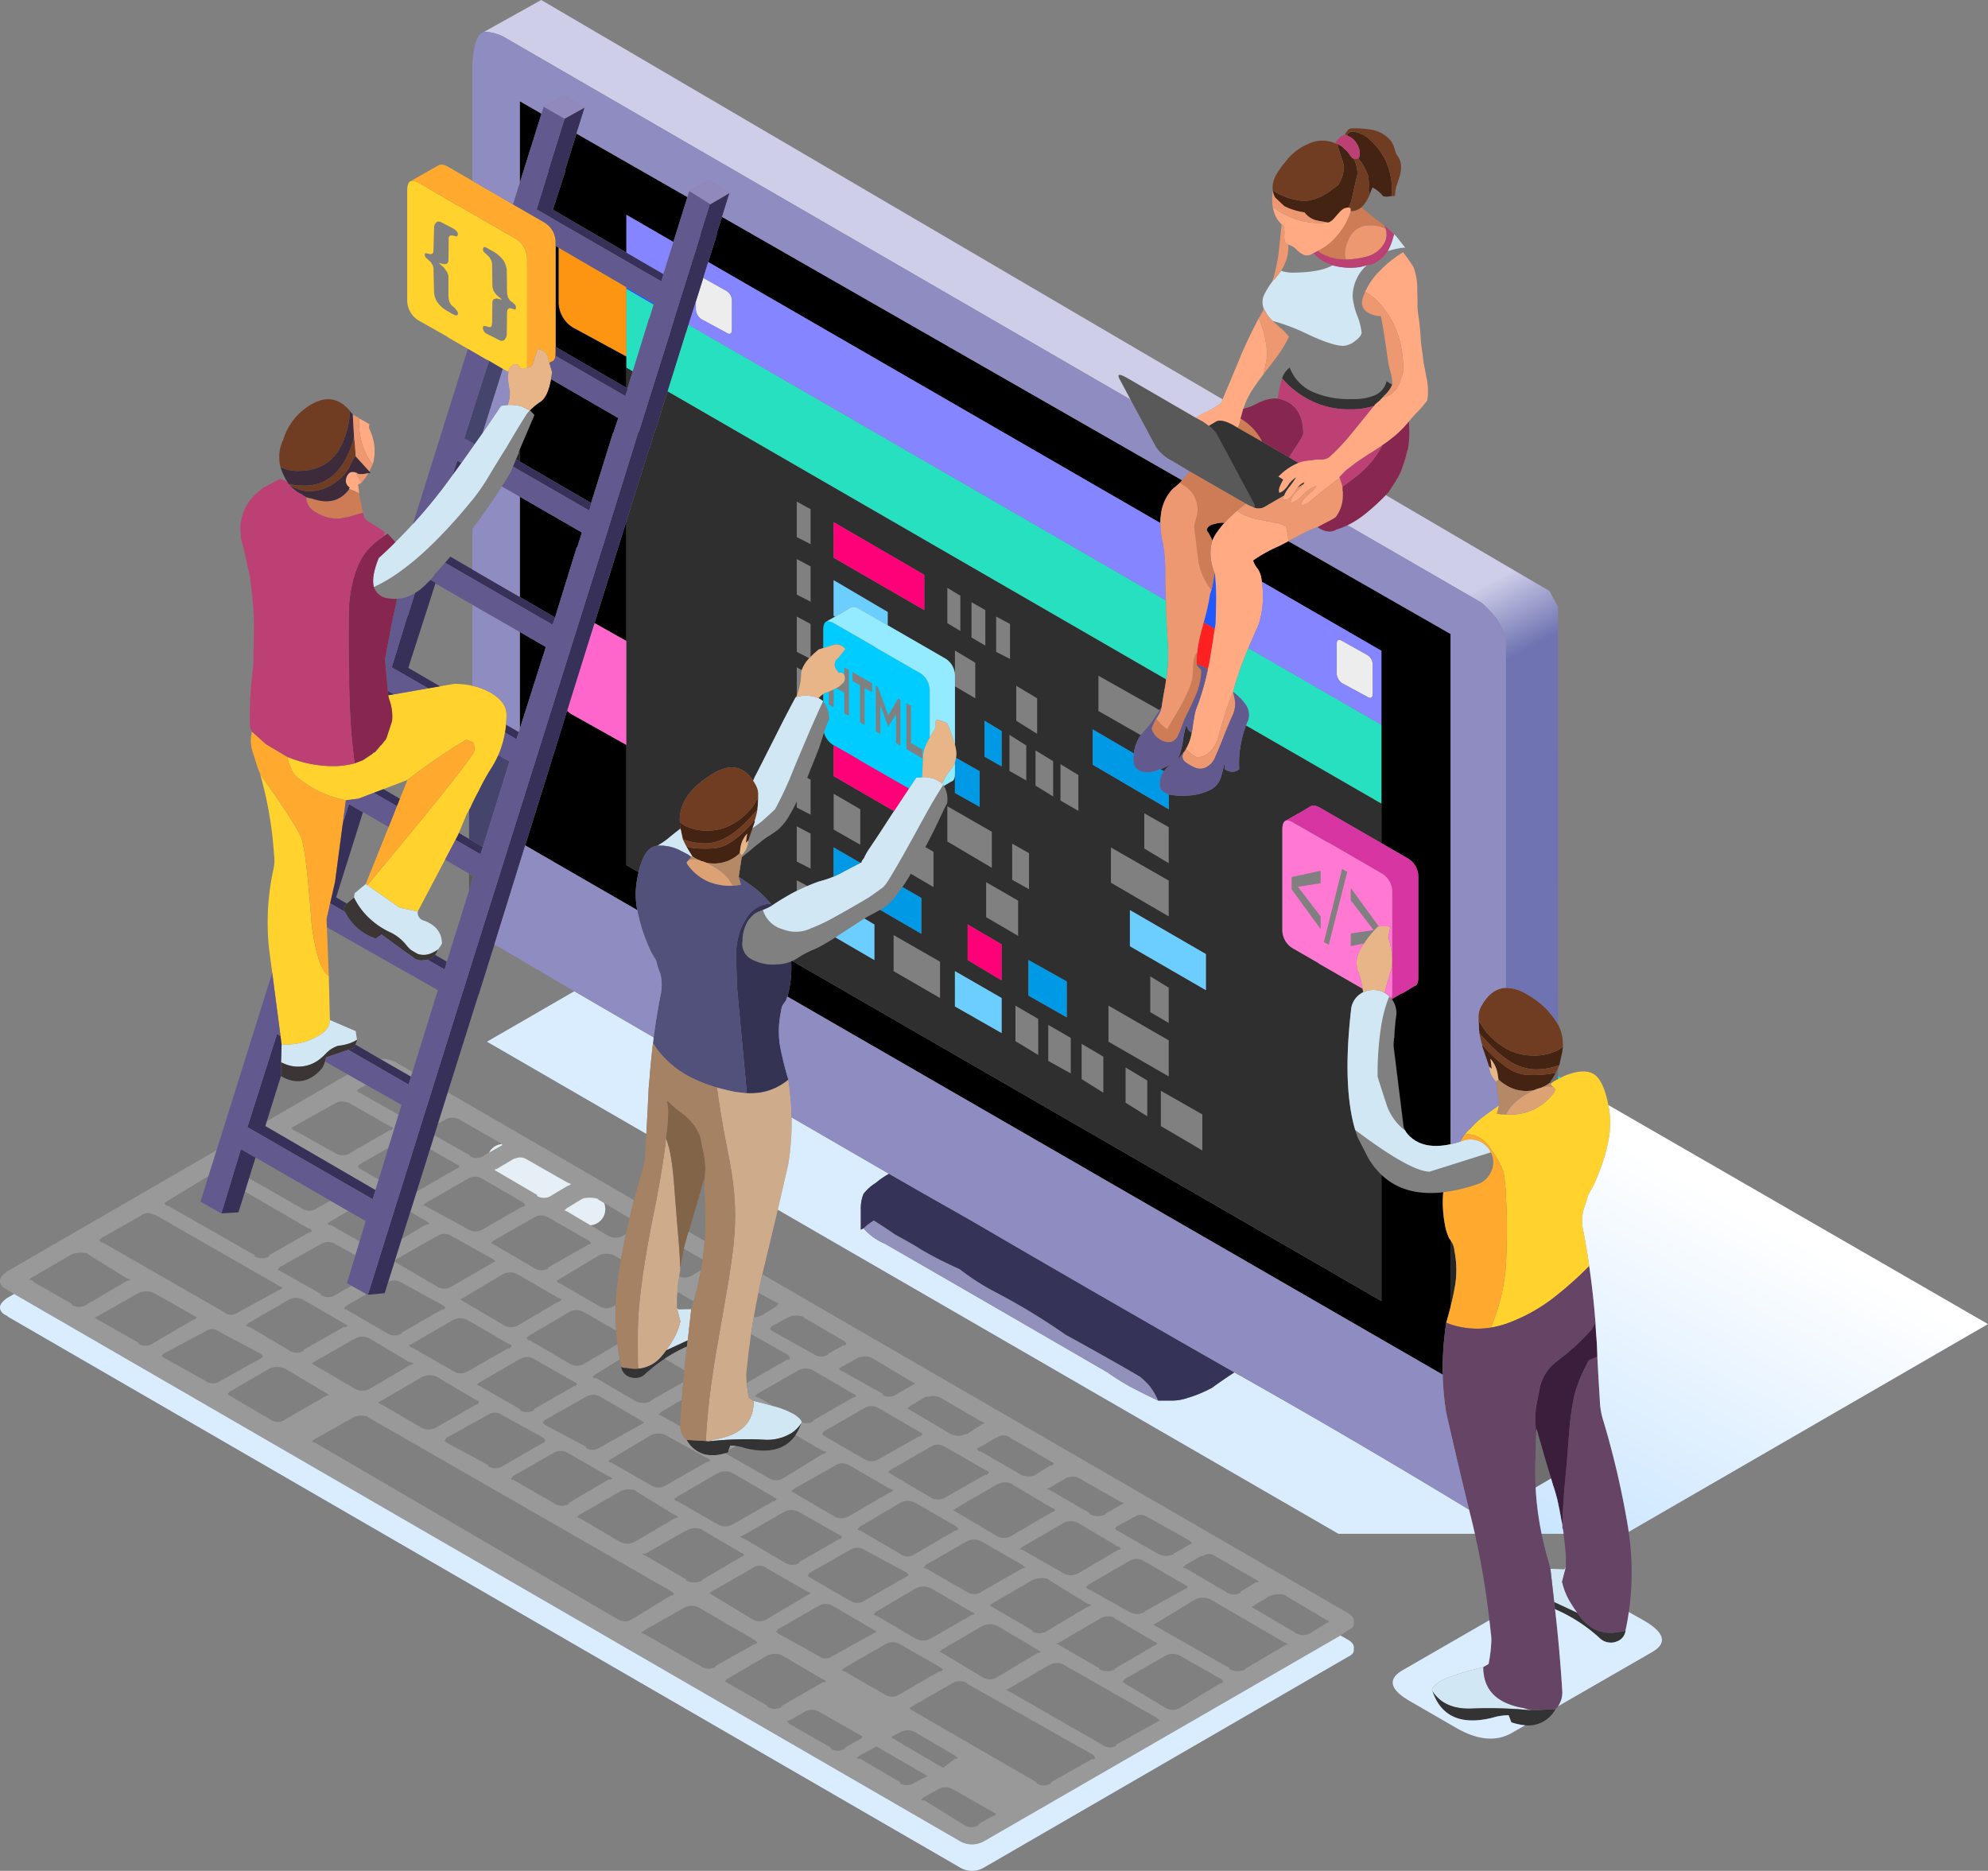 <svg id="Grupo_1" data-name="Grupo 1" xmlns="http://www.w3.org/2000/svg" xmlns:xlink="http://www.w3.org/1999/xlink" width="366.399" height="344.825" viewBox="0 0 366.399 344.825">
  <rect x="0" y="0" width="366.399" height="344.825" fill="#808080" stroke="none"/>
  <defs>
    <linearGradient id="linear-gradient" x1="-83.667" y1="127.861" x2="-2.25" y2="4.431" gradientUnits="objectBoundingBox">
      <stop offset="0.071" stop-color="#05b6b4"/>
      <stop offset="1" stop-color="#00ebeb"/>
    </linearGradient>
    <linearGradient id="linear-gradient-2" x1="-39.709" y1="4.661" x2="-38.098" y2="4.661" gradientUnits="objectBoundingBox">
      <stop offset="0.341" stop-color="#00399d"/>
      <stop offset="0.569" stop-color="#94eaff"/>
    </linearGradient>
    <linearGradient id="linear-gradient-3" x1="0.043" y1="1.195" x2="0.557" y2="0.297" gradientUnits="objectBoundingBox">
      <stop offset="0.071" stop-color="#c5e3ff"/>
      <stop offset="1" stop-color="#fff"/>
    </linearGradient>
    <linearGradient id="linear-gradient-4" x1="0.247" y1="-0.146" x2="0.909" y2="1.051" gradientUnits="objectBoundingBox">
      <stop offset="0.71" stop-color="#cecee9"/>
      <stop offset="0.765" stop-color="#6f73b1"/>
    </linearGradient>
  </defs>
  <g id="Layer_4" data-name="Layer 4">
    <path id="Trazado_1" data-name="Trazado 1" d="M91.325,216.45a2.915,2.915,0,0,1-1.425-1.8,2.989,2.989,0,0,1,4.375-3.4l15.749,9a2.917,2.917,0,0,1,1.426,1.8,2.989,2.989,0,0,1-4.375,3.4Z" fill="#e5eff5" fillRule="evenodd"/>
  </g>
  <g id="Capa_160" data-name="Capa 160">
    <path id="Trazado_2" data-name="Trazado 2" d="M287.149,198.9v-.575l.526.3Q287.416,198.762,287.149,198.9Z" fillRule="evenodd" fill="url(#linear-gradient)"/>
  </g>
  <g id="Capa_159" data-name="Capa 159">
    <path id="Trazado_3" data-name="Trazado 3" d="M95.8,85.075l-.7-.4.55-1.275-.05-.1.2-.475ZM267.35,240.85V228.6a5.137,5.137,0,0,1,.35.6,3.433,3.433,0,0,1,.35,1.3,17.781,17.781,0,0,1,.05,6.9Q267.813,239,267.35,240.85Z" fill="#252525" fillRule="evenodd"/>
  </g>
  <g id="Capa_158" data-name="Capa 158">
    <path id="Trazado_4" data-name="Trazado 4" d="M247.45,90.25a4.645,4.645,0,0,0-.075-.725c.024.1.05.187.075.275Z" fill="#eceaea" fillRule="evenodd"/>
  </g>
  <g id="Capa_157" data-name="Capa 157">
    <path id="Trazado_5" data-name="Trazado 5" d="M286.75,197.75q.209-.447.4-.875V198.9c-.244.132-.494.266-.75.4a6.9,6.9,0,0,0-.649.5l-.15-.2Q286.249,198.6,286.75,197.75Zm-.875,74.75-2.851,1.675q-.094-1.806-.074-3.625.1-3.3.15-6.5a3.139,3.139,0,0,0,.1-.75Q284.452,267.863,285.875,272.5Z" fill="#6f6f6f" fillRule="evenodd"/>
  </g>
  <g id="Capa_156" data-name="Capa 156">
    <path id="Trazado_6" data-name="Trazado 6" d="M115.45,65.725l-9.9-5.375a5.578,5.578,0,0,1-2.6-4.9v-9.8l12.5,7.275v12.8Z" fill="#fd9512" fillRule="evenodd"/>
  </g>
  <g id="Capa_155" data-name="Capa 155">
    <g id="Capa_226" data-name="Capa 226">
      <g id="Layer_432" data-name="Layer 432">
        <g id="Layer_433" data-name="Layer 433">
          <g id="Layer_446" data-name="Layer 446">
            <path id="Trazado_7" data-name="Trazado 7" d="M265.9,253.375l-120.8-69.7a10.535,10.535,0,0,0,.4-1.575,20.345,20.345,0,0,0,.325-4.9c.068-.027.134-.052.2-.075L254.6,239.8V216.525q4.252,4.053,11.4,3.225a21.49,21.49,0,0,0,.3,5.9,8.9,8.9,0,0,0,.45,1.75l.3.8a3.56,3.56,0,0,1,.3.4v12.25q-.35,1.4-.8,2.95A57.5,57.5,0,0,0,265.9,253.375Z" fillRule="evenodd"/>
          </g>
          <g id="Layer_445" data-name="Layer 445">
            <path id="Trazado_8" data-name="Trazado 8" d="M267.35,210.9q-5.521,1.187-8.15-2.15c-.07-.117-.137-.234-.2-.35-.1-.2-.2-.417-.3-.65l-1.85-14.9q0-.551.049-1.15a1.121,1.121,0,0,1,.1-.5,19.125,19.125,0,0,1,.149-2.35,15.144,15.144,0,0,1,.2-1.7,4.278,4.278,0,0,0-.826-3l1.776-1.05a.467.467,0,0,0,.325-.1l2.075-1.25q.7-.15.7-1.55V161.75a3.908,3.908,0,0,0-2.049-3.6l-4.75-2.75V119.95l-22.025-12.725c-.048-.343-.1-.684-.176-1.025a4.136,4.136,0,0,0-.7-1.5,4.159,4.159,0,0,1-.75-1.4,26.568,26.568,0,0,1,4.55-2.55q.651-.3,1.95-1h.025l29.875,17.1V210.9Z" fillRule="evenodd"/>
          </g>
          <g id="Layer_444" data-name="Layer 444">
            <path id="Trazado_9" data-name="Trazado 9" d="M115.45,118.15l-5.875-3.3L114,100.7l1.45-4.625Z" fillRule="evenodd"/>
          </g>
          <g id="Layer_443" data-name="Layer 443">
            <path id="Trazado_10" data-name="Trazado 10" d="M117.45,167.75,96.8,155.825,104.525,131a5.011,5.011,0,0,0,1.025.75l9.9,5.55v22.15l2.25,1.3q-.226.957-.4,2.1A15.031,15.031,0,0,0,117.45,167.75Z" fillRule="evenodd"/>
          </g>
          <g id="Layer_442" data-name="Layer 442">
            <path id="Trazado_11" data-name="Trazado 11" d="M130.8,37.7l.05-.1.1.05Z" fillRule="evenodd"/>
          </g>
          <g id="Layer_441" data-name="Layer 441">
            <path id="Trazado_12" data-name="Trazado 12" d="M130.524,48.3l1.625-5.15h-.1l1.025-3.175,84.8,48.55q-.176.213-.375.425-.651.6-1.4,1.2A8.244,8.244,0,0,0,213.95,95a12.9,12.9,0,0,0-.1,1.4Z" fillRule="evenodd"/>
          </g>
          <g id="Layer_440" data-name="Layer 440">
            <path id="Trazado_13" data-name="Trazado 13" d="M225.7,96.35a16.294,16.294,0,0,0-1.7,2.2,5.649,5.649,0,0,0-.55,1.1,8.791,8.791,0,0,0-1.051-1.9,1.29,1.29,0,0,1,1-1.05,7.412,7.412,0,0,1,1.6-.35Z" fillRule="evenodd"/>
          </g>
          <g id="Layer_439" data-name="Layer 439">
            <path id="Trazado_14" data-name="Trazado 14" d="M95.8,33.7V18.65l4,2.3Z" fillRule="evenodd"/>
          </g>
          <g id="Layer_438" data-name="Layer 438">
            <path id="Trazado_15" data-name="Trazado 15" d="M102.4,63.925v-18.6l.55.325v9.8a5.578,5.578,0,0,0,2.6,4.9l9.9,5.375v5.75Z" fillRule="evenodd"/>
          </g>
          <g id="Layer_437" data-name="Layer 437">
            <path id="Trazado_16" data-name="Trazado 16" d="M108.95,92.7,95.8,85.075v-2.25L98.5,76.5q-.3-.35-.55-.6l-.05-.1a.616.616,0,0,1-.25-.15,11.228,11.228,0,0,1,1.95-1.6q1.352-.888,1.95-4.175l12.4,7.175-.9,2.7H113Z" fillRule="evenodd"/>
          </g>
          <g id="Layer_436" data-name="Layer 436">
            <path id="Trazado_17" data-name="Trazado 17" d="M102.3,113.8l-6.5-3.775V91.55l11.45,6.6-.85,2.7h-.1Z" fillRule="evenodd"/>
          </g>
          <g id="Layer_435" data-name="Layer 435">
            <path id="Trazado_18" data-name="Trazado 18" d="M95.8,134.325v-17.85l4.8,2.775Z" fillRule="evenodd"/>
          </g>
          <g id="Layer_434" data-name="Layer 434">
            <path id="Trazado_19" data-name="Trazado 19" d="M106.25,24.625l20.45,11.7L124.1,44.6l-8.649-5v6.95l-13.55-7.9,2.35-7.3h-.1Z" fillRule="evenodd"/>
          </g>
        </g>
      </g>
    </g>
  </g>
  <g id="Capa_154" data-name="Capa 154">
    <path id="Trazado_20" data-name="Trazado 20" d="M104.525,131l4.225-13.55.825-2.6,5.875,3.3V137.3l-9.9-5.55A5.011,5.011,0,0,1,104.525,131Z" fill="#f6c" fillRule="evenodd"/>
  </g>
  <g id="Capa_153" data-name="Capa 153">
    <path id="Trazado_21" data-name="Trazado 21" d="M230.8,93.4a4.8,4.8,0,0,1-1.151-.55.143.143,0,0,1-.1-.05L219.2,86.85,216.1,85a7.94,7.94,0,0,1-3.05-2.6l-4.7-8.75L206.3,69.8q-.7-1.4,1.6-.05L220.4,77l.951.5a11.021,11.021,0,0,1,1.45,1,5.2,5.2,0,0,1,1.15,1.1,4.6,4.6,0,0,1,.35.5.141.141,0,0,0,.05.1l6.75,12.6Q231.549,93.6,230.8,93.4ZM86.45,164.125v-3.1l.8.475-.3.85H87Z" fill="#595959" fillRule="evenodd"/>
  </g>
  <g id="Capa_152" data-name="Capa 152">
    <path id="Trazado_22" data-name="Trazado 22" d="M251.95,120.7a2.1,2.1,0,0,1,1.05,1.9v5.15q0,1.35-1.05.65l-4.551-2.45a2.342,2.342,0,0,1-1.049-2V118.8q0-1.3,1.049-.65ZM128.25,55.575l1.375-4.35L133.85,53.6a2.1,2.1,0,0,1,1.049,1.9v5.15q0,1.35-1.049.65l-4.55-2.45a2.341,2.341,0,0,1-1.05-2Z" fill="#eeeded" fillRule="evenodd"/>
  </g>
  <g id="Capa_151" data-name="Capa 151">
    <path id="Trazado_23" data-name="Trazado 23" d="M223.85,105.65c.033.1.066.2.1.3a45.354,45.354,0,0,1,.2,4.55q0,.4-.1,4.45-.073.476-.151.925L221.85,114.7q.331-1.2.5-1.9.448-1.85.65-3.25.249-.75.45-1.45ZM120.475,56.15l-5.025-2.9v-.325l5.1,2.975Z" fill="#2158ff" fillRule="evenodd"/>
  </g>
  <g id="Capa_150" data-name="Capa 150">
    <path id="Trazado_24" data-name="Trazado 24" d="M223.9,115.875q-.777,5.031-1.1,6.775-.1.35-.2.75l-.4-.3a3.984,3.984,0,0,0-1.65-.6,14,14,0,0,1,.1-2.3,26.8,26.8,0,0,1,.851-4.2q.2-.712.35-1.3Z" fill="#ff2121" fillRule="evenodd"/>
  </g>
  <g id="Capa_149" data-name="Capa 149">
    <path id="Trazado_25" data-name="Trazado 25" d="M146.85,92.45V99l2.549,1.3V93.85Zm0,10.6v6.55l2.549,1.3v-6.5Zm5.4,11.55q-.5.3-.5,1.5v3.35l-.851.25a18.543,18.543,0,0,0-1.5,1.375V115l-2.549-1.35v6.5l2.3,1.175a6.117,6.117,0,0,0-1.375,2.175l-.924-.5v5.225c-.017.037-.034.079-.05.125a.793.793,0,0,0-.026.125c-.044.007-.086.016-.125.025q-1.4,2.6-2.75,5.25-1.3,2.6-2.649,5.25-.9,1.8-1.851,3.65a8.332,8.332,0,0,0-.574,1.25q-2.746-4.162-7.525-1.25-6.3,3.851-6,8.9a4.515,4.515,0,0,0,.05.65v.15l.075.375q-1.152.865-2.175,1.725a13.806,13.806,0,0,1-2.05,1.4,1.522,1.522,0,0,0-.25.05l-.051.025a2.825,2.825,0,0,0-1.2.575q-1.271,1.077-2,4.25l-2.25-1.3V96.075L119.7,82.5l.1-.1.8-2.8h.1l2.35-7.475L214.925,125.2c-.007.048-.015.1-.026.15q-.1.9-.4,2.45-.3,1.75-.4,2.5-.159.247-.375.6l-11.275-6.35v6.5l7.8,4.45a7.99,7.99,0,0,0-1,2.05,7.074,7.074,0,0,0-.275,1.325L201.4,134.45v6.5l14,8.2V146.4a5.488,5.488,0,0,0,.7.15,14.457,14.457,0,0,0,3.8,0,10.426,10.426,0,0,0,3.6-1.2,4.076,4.076,0,0,0,1.55-2.2,22.569,22.569,0,0,0,.65-2.65v1.25a2.89,2.89,0,0,0,1.3.5,1.823,1.823,0,0,0,1.4-.5,17.822,17.822,0,0,1,.3-4.6,18.509,18.509,0,0,1,.949-3.45L254.6,148.1v7.3l-11.35-6.55q-1.05-.551-1.55-.3h-.051l-2.349,1.4h-.05L236.9,151.3q-.549.3-.549,1.55v18.4a3.91,3.91,0,0,0,2.049,3.6l4.6,2.65v.05l8.125,4.675q.062.315.125.65a4.427,4.427,0,0,0-.75.475,3.97,3.97,0,0,0-1.5,2.85q-1.6,14.09.774,22.075l-.024-.025c.043.121.085.246.125.375q.179.548.375,1.075l1.9,3.7a14.251,14.251,0,0,0,2.451,3.125V239.8L146.024,177.125a7.111,7.111,0,0,0,.875-.475,18.447,18.447,0,0,1,2.75-1.5,14.214,14.214,0,0,0,1.7-.8q1.321-.74,2.625-1.575l7.174,4.175V170.4l-1.849-1.1q.75-.45,1.65-.9.615-.342,1.275-.7l7.575,4.4v-6.6l-3.475-2q.794-1.153,1.55-2.45l4.175,2.45V157l-1.5-.875q.772-1.461,1.55-2.975.949-2,1.85-3.9a10.285,10.285,0,0,1,.6-1.15,4.893,4.893,0,0,0-.575-3.25l1.325-.8q.666-.143.7-1.375v3.475l4.55,2.55v-6.55l-4.35-2.475a5.28,5.28,0,0,0,.05-.925,6.373,6.373,0,0,0-.25-1.45V126.5l3.75,2.2v-6.55L176,119.9v4.65a3.721,3.721,0,0,0-2-3.3l-10.4-6V112.8l-9.951-5.85v6.55l.276.15Zm-.5,14.725a.813.813,0,0,0-.05-.075,3.959,3.959,0,0,0-.85-.575,5.531,5.531,0,0,1,.9-.775Zm-2.976,14.025q.292-.72.576-1.45.8-1.95,1.6-4,.479-1.473.925-2.875a3.9,3.9,0,0,0,1.774,2.325v5.7l11.125,6.45q-1.215,1.857-2.375,3.65-1.149,1.751-2.3,3.45a10.078,10.078,0,0,0-.85,1.55,4.546,4.546,0,0,0-.45.65l.05.1c-.09.046-.182.1-.275.15l-4.926-2.85v5.375a18.84,18.84,0,0,1-2.649.875q-1.108.384-2.175.85l-1.975-1.05v1.95c-.387.192-.77.391-1.15.6q-1.5.851-2.9,1.75c-.171.12-.347.237-.526.35-.063-.088-.122-.171-.174-.25q-.4-.5-.9-1.05a21.37,21.37,0,0,0-1.95-1.8q-1.4-1.05-3.1-2.2l.551-3.575q.713-.585,1.449-1.175,1.15-1,1.851-1.5a10.861,10.861,0,0,1,1.45-1.1q.9-.551,1.85-1.25a9.633,9.633,0,0,0,2.15-2.65q.736-1.23,1.4-2.6v1.1l2.549,1.3V143.7Zm9.776,5.8-4.9-2.85v6.6l4.9,2.8Zm-11.7,9.65,2.549,1.3v-6.45l-2.549-1.35Zm32.2-47.8v6.5l2.55,1.5v-6.55Zm4.55,9.15,2.549,1.3V115l-2.549-1.35ZM177,116.3v-6.5l-2.4-1.45v6.5Zm-6.65-10.35-16.7-9.7v6.55l16.7,9.65Zm-54.9-34.475V67.75l1.175.675-.976,3.175Zm102.7,67.225a7.8,7.8,0,0,1-1.3,1.3,2.058,2.058,0,0,1-.3.25,3.747,3.747,0,0,0,.849-1.1,15.965,15.965,0,0,0,.651-2.8,14.747,14.747,0,0,1,.65-2.85,1.763,1.763,0,0,0,.3,1,1.738,1.738,0,0,0,.649.55,8.831,8.831,0,0,1-1.1,3.05A3.123,3.123,0,0,1,218.149,138.7Zm-3.625,3.45-.649-.4a11.935,11.935,0,0,0,1.575-.7,5.226,5.226,0,0,0,.75-.5q-.378.322-.85.7A6.392,6.392,0,0,0,214.524,142.15Zm-27.224-9.3,3.849,2.4V128.7l-3.849-2.3Zm3.55,5.45v6.5l3.25,2v-6.5Zm-1.7-.9-3.1-1.95v6.65l3.1,1.75Zm6.3,3.45v6.7l3.3,1.9v-6.6Zm-8.9,21.3,3.1,1.75v-6.65l-3.1-1.75Zm18.2.55,10.649,6.2v-6.6l-10.649-6.1ZM215.4,152.45l-4.5-2.55v6.5l4.5,2.7Zm-33.949-19.6v6.6l3.15,1.8v-6.5ZM174.6,155.1l8.2,4.85V153.3l-8.2-4.7Zm7.15,13.95,5.9,3.45V166l-5.9-3.4ZM176,179v6.5l8.6,4.9v-6.45Zm8.6,1.7v-6.65l-6.25-3.65v6.55ZM164.7,179l8.55,4.95v-6.7l-8.55-4.9Zm47.3.95v6.6l3.4,2v-6.5Zm10.25-4.1-14-8.1v6.65l14,8.1Zm-32.7,7.65,7.05,4v-6.6l-7.05-3.95Zm1.8,4.3-4.2-2.45v6.55l4.2,2.55Zm1.85,7.75,4.15,2.3V191.3l-4.15-2.4ZM204.3,192l11.1,6.4v-6.65l-11.1-6.4Zm-4.95.4v6.5l4,2.5v-6.65Zm14.6,15.15,7.65,4.5V205.4l-7.65-4.35Zm-2.5-1.8v-6.6l-4-2.4v6.5Z" fill="#2f2f2f" fillRule="evenodd"/>
  </g>
  <g id="Capa_147" data-name="Capa 147">
    <path id="Trazado_26" data-name="Trazado 26" d="M228.649,77.15a4.1,4.1,0,0,1-.549,1.7l-.65-.4q-2.3-1.3-3.3-.75l-1.349.8a11.021,11.021,0,0,0-1.45-1L220.4,77a11.29,11.29,0,0,1,1.951-1.1,12.722,12.722,0,0,0,2.7-1.65c.093-.219.184-.436.275-.65q3.183-7.524,3.375-8.1,1.7-3.851,3.3-6.85c.133.333.267.683.4,1.05a18.747,18.747,0,0,1,1.151,5.65,27.139,27.139,0,0,1-.7,3.65q-1.3,1.7-2,2.8a14.989,14.989,0,0,0-1.7,3.55c-.019.081-.061.223-.125.425-.03.133-.072.291-.125.475l-.049.1v.15A4.67,4.67,0,0,0,228.649,77.15ZM240.2,89.25a1.28,1.28,0,0,0,.2-.35,2.873,2.873,0,0,0-1.1.8c0,.033-.05.1-.151.2q-.2.25-.649.95l-.125.175a4.244,4.244,0,0,1-.775.825,1.69,1.69,0,0,1-1.2.25,2.57,2.57,0,0,1,.25-.75,5.36,5.36,0,0,1,.526-1c.086-.134.177-.267.275-.4a16.905,16.905,0,0,0,1.4-1.95,5.068,5.068,0,0,0-1.5,1.55,5.254,5.254,0,0,1-.5.6,2.418,2.418,0,0,1-1.1.7,1.849,1.849,0,0,1,.149-1.25,8.229,8.229,0,0,1,.6-1.2l-.9-.55a10.964,10.964,0,0,1,2.75-2.1q.5-.25.95-.45a6.923,6.923,0,0,1,2.45-.45,3.91,3.91,0,0,1,.85-.15h.9a4.019,4.019,0,0,0,.625-.075,2.019,2.019,0,0,0,1.024-.525l.351-.35.2-.15.2-.2.3-.3.3-.3a41.3,41.3,0,0,0,2.95-3.35l2.4-2.95q.949-1.2,1.4-1.7a2.437,2.437,0,0,0,.149-.25,3.313,3.313,0,0,0,.351-.3l.6-.5c.167-.167.316-.317.45-.45a4.223,4.223,0,0,0,3-2.35q.849-2.4.849-2.5,0-8.2-4.9-13.05a7.962,7.962,0,0,0-2.15-1.6,12.854,12.854,0,0,1,2.1-3.25.57.57,0,0,0,.1-.15c.066,0,.1-.017.1-.05a.332.332,0,0,1,.151-.15,20.376,20.376,0,0,1,4.55-3.7q.35.45,1,1.35.6.851.95,1.45a11.6,11.6,0,0,1,.65,4.35q.049.75.05,2.2a13.789,13.789,0,0,0,.149,2.2q.2,1.05.4,3.6a30.646,30.646,0,0,0,.4,3.65,15.53,15.53,0,0,0,.3,2.15q.15.7.4,2.1a11.036,11.036,0,0,1,.151,4.25,17.745,17.745,0,0,1-1.651,1.95q-1.549,1.65-1.75,1.95a17,17,0,0,1-2.9,2.9,19.778,19.778,0,0,1-1.95,1.45q-.651.45-1.4.95-2.6,1.65-3.449,2.25l-1.15.9a2.007,2.007,0,0,0-.3.25.609.609,0,0,0-.25.15l-.5.45q-.45.5-.9.95l.049.1a2.291,2.291,0,0,0,.1.25,2.562,2.562,0,0,0-.5.05q-.6.5-1.5,1.2a22.294,22.294,0,0,0-1.95,1.55q-.549.4-1.55,1.25-.179.148-.351.275a2.81,2.81,0,0,1-1.4.525,2.509,2.509,0,0,1,.475-1.075A4.827,4.827,0,0,1,241,91.25q.8-.649.9-.75a4.376,4.376,0,0,0,.75-.95,5.3,5.3,0,0,0-2.4,1.6q-.331.318-.625.575A4.818,4.818,0,0,1,237.9,92.75v-.4a.548.548,0,0,1,.051-.25,4.312,4.312,0,0,1,.574-1c.1-.128.205-.261.326-.4a.326.326,0,0,0,.15-.15,9.709,9.709,0,0,0,.75-.65l.149-.25A1.565,1.565,0,0,0,240.2,89.25ZM218.55,138.1a8.831,8.831,0,0,0,1.1-3.05c.035-.167.068-.35.1-.55q.2-1.5.35-2.25a8.72,8.72,0,0,1,.6-2.2c.157-.408.308-.834.449-1.275A45.032,45.032,0,0,0,222.6,123.4q.1-.4.2-.75.321-1.745,1.1-6.775.078-.45.151-.925.1-4.05.1-4.45a45.354,45.354,0,0,0-.2-4.55c-.034-.1-.067-.2-.1-.3a10.727,10.727,0,0,1-.75-3.45q-.008-.223,0-.45a6.884,6.884,0,0,1,.35-2.1,5.649,5.649,0,0,1,.55-1.1,16.294,16.294,0,0,1,1.7-2.2,24.381,24.381,0,0,1,2.175-2.1.408.408,0,0,0,.075-.05l.05-.05a8.3,8.3,0,0,0,1.45.85q.45.15.949.35.5.15,1.1.3.35.1,3.5.7a4.107,4.107,0,0,1,2,.7,12.155,12.155,0,0,1,.45,2.675v.025q-1.3.7-1.95,1a26.568,26.568,0,0,0-4.55,2.55,4.159,4.159,0,0,0,.75,1.4,4.136,4.136,0,0,1,.7,1.5c.071.341.128.682.176,1.025a18.414,18.414,0,0,1,.175,3.475,16.175,16.175,0,0,1-.8,4.45q-1.1,2.463-1.875,4.3-.408.99-.725,1.8a53.593,53.593,0,0,0-2.1,6.3v.05a33.224,33.224,0,0,0-1.425,3.875q-.085.283-.176.575-.249.7-1.25,4.3-1.3,3.2-3.75,3.2-.4,0-2.049-1.45Zm30.4-99.15a12.187,12.187,0,0,1-2.3,4.25,10.743,10.743,0,0,1-3.75,3.05,7.889,7.889,0,0,0-1.149.6,2,2,0,0,1-1.2.2,4.166,4.166,0,0,1-1.55-1,3.231,3.231,0,0,0-1.55-.95.816.816,0,0,1-.65-.65,3.5,3.5,0,0,1-.1-1,6.31,6.31,0,0,0,0-1.15,1.178,1.178,0,0,0-.5-.95,5.171,5.171,0,0,1-1.551-2.95l-.1-.3q.45.35,1.05.75a13.919,13.919,0,0,0,7.95,2.25,2.986,2.986,0,0,0,.95-.15.953.953,0,0,0,.3.05l.25-.1a2.754,2.754,0,0,0,.8-.65q.4-.45.65-.75l.2-.2a3.574,3.574,0,0,1,.949-.85,2,2,0,0,1,.9-.2l.4.1ZM68.7,85.6a.089.089,0,0,0-.1-.1,12.349,12.349,0,0,1-2.4-6.9V77.1l1.9,1.1a1.386,1.386,0,0,0,.1,1.15A9,9,0,0,1,68.7,85.6Zm-3.15,1.5q.549.95,1.05,1.9l-.6.3.2,1.65a8.4,8.4,0,0,0-1.85-.8.407.407,0,0,1,.1-.3,1.418,1.418,0,0,1-.7-1.4,1.936,1.936,0,0,1,.6-1.25A1.139,1.139,0,0,1,65.55,87.1Z" fill="#ffaa83" fillRule="evenodd"/>
  </g>
  <g id="Capa_146" data-name="Capa 146">
    <path id="Trazado_27" data-name="Trazado 27" d="M125.85,154.7l-.425-1.975-.075-.375v-.15a4.515,4.515,0,0,1-.05-.65,6.091,6.091,0,0,0,.9.625,8.8,8.8,0,0,0,4.25.925q4.55,0,8.15-4.25.649-1,1.15-1.8-.05.8-.1,1.65a3.168,3.168,0,0,0-.049.5v.05q-.551.6-1.15,1.25-4.45,4.95-8.45,4.95A11.455,11.455,0,0,1,125.85,154.7ZM256.5,36.15h-.15l-.35.05a2.229,2.229,0,0,1-1.1-.05,5.888,5.888,0,0,0-1.949-1.6.437.437,0,0,0-.051.2.044.044,0,0,0-.049.05l-.35.85v.15a1.975,1.975,0,0,1-.25-.75,10.185,10.185,0,0,0-.1-2.65,10.419,10.419,0,0,0-1.7-3.1c-.034-.067-.067-.1-.1-.1a1,1,0,0,0,.25-.6,3.428,3.428,0,0,0-.7-2.35V26.2h-.049v-.05a3.079,3.079,0,0,0-1.451-1.1l-.049-.1h-.1a1.12,1.12,0,0,1,1.2-.7,5.5,5.5,0,0,1,2.9,1.4,11.891,11.891,0,0,1,4.15,9.6Zm-9.851-9.55a3.181,3.181,0,0,1,.5.3l.1.05a4.367,4.367,0,0,1,.45.4q.3.3.65.6l.6.85a1.084,1.084,0,0,0,.55.45,6.736,6.736,0,0,1,.7,2.7q0,.049-1.15,5.1-.251.65-.5,1.2a2,2,0,0,0-.9.2,3.574,3.574,0,0,0-.949.85l-.2.2q-.251.3-.65.75a2.754,2.754,0,0,1-.8.65l-.25.1a.953.953,0,0,1-.3-.05,16.918,16.918,0,0,1-2.15-.4,4.045,4.045,0,0,1-1.85-1.3l-.05-.1A11.9,11.9,0,0,1,236.7,38L235,36.4a4.2,4.2,0,0,1-.4-1.3,11.972,11.972,0,0,0,5.95,1.95,9.3,9.3,0,0,0,4.6-1.85q.852-.65,1.451-1.05a6.535,6.535,0,0,0,1.1-3.5,11.158,11.158,0,0,0-.551-1.85q-.5-1.549-.5-1.6ZM273.1,192.45a23.919,23.919,0,0,0,4.45,4.175,7.551,7.551,0,0,0,3.65,1.475,20.9,20.9,0,0,0,4.65-.2q.551-.1.9-.15-.5.851-1.15,1.85a3.372,3.372,0,0,1-.85.55q-.4.2-.75.35a.448.448,0,0,0-.2.05q-.351.1-.75.25l-.1.05a.144.144,0,0,0-.1.05,6.9,6.9,0,0,1-5.3-.9,9.19,9.19,0,0,1-1.35-1,6.337,6.337,0,0,1-.15-.85,5.748,5.748,0,0,0-1.35-3l.25,1.85-.5-.4-1.25-3.65A1.121,1.121,0,0,0,273.1,192.45Zm-.451-2v-.1a2.342,2.342,0,0,0-.049-.45q-.051-.949-.1-1.8.549.851,1.25,1.9a14.175,14.175,0,0,0,3.8,3.25,9.981,9.981,0,0,0,4.95,1.3,9.65,9.65,0,0,0,4.649-1,6.356,6.356,0,0,0,.9-.6,2.362,2.362,0,0,1-.1.65v.2l-.551,2.5c-.083.032-.166.065-.25.1a12.544,12.544,0,0,1-4.2.7,9.432,9.432,0,0,1-5.4-1.975A22.889,22.889,0,0,1,273.9,191.8ZM126.5,156q.3.1.8.25a20.045,20.045,0,0,0,4.349.1q3.2-.2,7.5-5.25a1.874,1.874,0,0,0-.049.45l-.4,1.1-.8,2.3-.449.4.25-1.7a4.972,4.972,0,0,0-1.25,2.75q-.051.4-.1.85a6.809,6.809,0,0,1-6.2,1.75.2.2,0,0,0-.149-.05l-.1-.05a5.084,5.084,0,0,0-.549-.175l-.15-.025c-.067-.067-.117-.1-.15-.1l-.05-.025a4.917,4.917,0,0,1-.65-.275,3.794,3.794,0,0,1-.8-.55Q126.949,156.8,126.5,156Z" fill="#452312" fillRule="evenodd"/>
  </g>
  <g id="Capa_145" data-name="Capa 145">
    <g id="Capa_330" data-name="Capa 330">
      <g id="Capa_331" data-name="Capa 331">
        <g id="Capa_332" data-name="Capa 332">
          <g id="Capa_333" data-name="Capa 333">
            <g id="Capa_334" data-name="Capa 334">
              <g id="Capa_335" data-name="Capa 335">
                <g id="Capa_336" data-name="Capa 336">
                  <path id="Trazado_28" data-name="Trazado 28" d="M139.6,149.25a13.394,13.394,0,0,1-.451,1.85q-4.3,5.05-7.5,5.25a20.045,20.045,0,0,1-4.349-.1q-.5-.15-.8-.25-.35-.649-.65-1.3a11.455,11.455,0,0,0,4.15.75q4,0,8.45-4.95Q139.05,149.851,139.6,149.25Zm.15-2.2q-.5.8-1.15,1.8-3.6,4.249-8.15,4.25a8.8,8.8,0,0,1-4.25-.925,6.091,6.091,0,0,1-.9-.625q-.3-5.051,6-8.9,4.777-2.913,7.525,1.25.273.42.525.9a3.459,3.459,0,0,1,.4,1.65ZM256.5,36.15v-.9a11.891,11.891,0,0,0-4.15-9.6,5.5,5.5,0,0,0-2.9-1.4,1.12,1.12,0,0,0-1.2.7l-.075-.025-.225-.075-.1-.05q.349-.55.5-.75a.983.983,0,0,1,.85-.4,18.518,18.518,0,0,1,3.8.3,5.789,5.789,0,0,1,3.25,1.9,3.91,3.91,0,0,1,.7,1.3,9.419,9.419,0,0,0,.449,1.35,3.639,3.639,0,0,1,.8,1.75,5.906,5.906,0,0,1-.15,1.95q-.2.7-.651,2a8,8,0,0,0-.3,1.95A1.78,1.78,0,0,0,256.5,36.15Zm-7-6.9a.445.445,0,0,0,.2.05h.2a.408.408,0,0,0,.3-.1h.15c.033,0,.066.033.1.1a10.419,10.419,0,0,1,1.7,3.1,10.185,10.185,0,0,1,.1,2.65,1.975,1.975,0,0,0,.25.75c-.134.267-.25.5-.351.7a6.924,6.924,0,0,1-1.2,1.7,3.048,3.048,0,0,1-2,.75v-.6l-.4-.1q.25-.551.5-1.2Q250.2,32,250.2,31.95A6.736,6.736,0,0,0,249.5,29.25Zm-2.851-2.65v.6q0,.049.5,1.6a11.158,11.158,0,0,1,.551,1.85,6.535,6.535,0,0,1-1.1,3.5q-.6.4-1.451,1.05a9.3,9.3,0,0,1-4.6,1.85,11.972,11.972,0,0,1-5.95-1.95l-.05-.05v-.1a4.761,4.761,0,0,1,.65-2.7,14.819,14.819,0,0,1,1.65-2.35,10.248,10.248,0,0,1,4.1-3.3,5.976,5.976,0,0,1,5.1-.2c.134.033.25.067.349.1A1.847,1.847,0,0,1,246.649,26.6ZM272.5,188.1v-.65a3.976,3.976,0,0,1,.4-1.8q1.833-3.479,4.651-3.575a7.51,7.51,0,0,1,4,1.275,14.617,14.617,0,0,1,5.6,5.475,8.143,8.143,0,0,1,.9,4.125,6.356,6.356,0,0,1-.9.6,9.65,9.65,0,0,1-4.649,1,9.981,9.981,0,0,1-4.95-1.3,14.175,14.175,0,0,1-3.8-3.25Q273.049,188.95,272.5,188.1Zm14.649,8.775q-.19.428-.4.875-.35.05-.9.15a20.9,20.9,0,0,1-4.65.2,7.551,7.551,0,0,1-3.65-1.475,23.919,23.919,0,0,1-4.45-4.175q-.249-1-.451-2l1.25,1.35a22.889,22.889,0,0,0,3.651,3.325,9.432,9.432,0,0,0,5.4,1.975,12.544,12.544,0,0,0,4.2-.7c.084-.035.167-.068.25-.1Q287.279,196.582,287.149,196.875ZM64.45,75.7v.4a13.05,13.05,0,0,1-.9,4.45q-2.1,6.25-8.6,6.25a7.372,7.372,0,0,1-3.25-.7,7.355,7.355,0,0,1,.5-5.05A11.2,11.2,0,0,1,56.65,75Q61.2,71.85,64.45,75.7ZM53.15,89.2a14.3,14.3,0,0,0,3,.3q6.1,0,8.7-7.55a7.209,7.209,0,0,0,.4-1.5q.2,1.7.3,3.55a8.551,8.551,0,0,0-1.2,2.2,7.637,7.637,0,0,1-2.2,2.45,8.209,8.209,0,0,1-5.3,1.9,7.721,7.721,0,0,1-3.5-1.15Z" fill="#713d22" fillRule="evenodd"/>
                </g>
              </g>
            </g>
          </g>
        </g>
      </g>
    </g>
  </g>
  <g id="Capa_142" data-name="Capa 142">
    <g id="Capa_342" data-name="Capa 342">
      <g id="Capa_343" data-name="Capa 343">
        <g id="Capa_344" data-name="Capa 344">
          <g id="Capa_345" data-name="Capa 345">
            <g id="Capa_346" data-name="Capa 346">
              <g id="Capa_347" data-name="Capa 347">
                <g id="Capa_348" data-name="Capa 348">
                  <g id="Capa_349" data-name="Capa 349">
                    <g id="Capa_350" data-name="Capa 350">
                      <g id="Capa_351" data-name="Capa 351">
                        <g id="Capa_352" data-name="Capa 352">
                          <g id="Capa_353" data-name="Capa 353">
                            <g id="Capa_354" data-name="Capa 354">
                              <g id="Capa_355" data-name="Capa 355">
                                <g id="Capa_356" data-name="Capa 356">
                                  <g id="Capa_357" data-name="Capa 357">
                                    <g id="Capa_358" data-name="Capa 358">
                                      <g id="Capa_359" data-name="Capa 359">
                                        <g id="Capa_360" data-name="Capa 360">
                                          <path id="Trazado_29" data-name="Trazado 29" d="M287.149,198.9q.267-.138.526-.275l.525-.275q4-1.65,5.85-.15,1.563,1.3,2.375,5.475.12.628.224,1.325.75,5.25-2.9,13.4-.5.9-1,1.8l-.05.15q-.1.4-.8,2.5a8.143,8.143,0,0,0-.049,4.2q.6,3.1,1.049,6.3a62.025,62.025,0,0,1-5.75,5.2,31.774,31.774,0,0,1-9.6,5.45,18.819,18.819,0,0,1-2.8.7,35.391,35.391,0,0,0,2.8-11.475q.033-.513.05-1.025.25-6.2,0-10.75-.025-.459-.05-.875a33.484,33.484,0,0,0-.45-4.625,16.149,16.149,0,0,0-2-3.7q-1.749-2.85-4.1-3.15a5.576,5.576,0,0,0-1.05,0A10.657,10.657,0,0,1,271,208a19.5,19.5,0,0,1,2.05-1.95q1.5-1.1,3.25-2.35l-.4,1.6a14.527,14.527,0,0,0,1.651.1h.05a9.718,9.718,0,0,0,8.95-4.25.2.2,0,0,1,.05-.15.159.159,0,0,1,.1-.15l-.45-.5-.3-.25-.2-.3a6.9,6.9,0,0,1,.649-.5C286.655,199.166,286.9,199.032,287.149,198.9ZM60.6,179.9l.2,8.1a2.635,2.635,0,0,1-.5,1.525,4.788,4.788,0,0,1-1.125,1.075,9.094,9.094,0,0,1-1.075.65,11.478,11.478,0,0,1-3.9,1.175c-.222.026-.446.051-.675.075q-.78.05-1.625.05l-.2-1.575L50.175,179.3,49.6,175a45.9,45.9,0,0,1,.8-14.8,7.562,7.562,0,0,0,.1-2.75,70.885,70.885,0,0,0-2.55-14.75q7.2,10.1,7.7,12.05a34.272,34.272,0,0,1,.775,4.575q.5,3.943.975,10.575c.009.074.017.149.025.225a38.933,38.933,0,0,0,1.15,6.125Q59.41,179.09,60.6,179.9ZM93.7,68.575,92.675,68,90.15,66.525l-.4-.225v.05L86.225,64.3,82.35,62.05V62L77.3,59.15a4.337,4.337,0,0,1-2.25-3.95V35.1q0-1.35.6-1.7.55-.25,1.65.35l6.9,4.05v-.05L94.85,43.9a4.541,4.541,0,0,1,1.775,1.775,4.393,4.393,0,0,1,.525,2.175V67.8c-.065.018-.131.034-.2.05a6.724,6.724,0,0,0-1.1.05q-.2-.9-1-.75A1.538,1.538,0,0,0,93.7,68.575Zm-9.125,84.95-.125.325-.5.95-1.925,3.65L77,168l-3.35-.7-5.95-4.15q4.058-4.86,7.275-8.775,1.4-1.7,2.65-3.225.471-.577.925-1.125,7.012-8.622,8.5-10.975a2.289,2.289,0,0,0,.4-.8q0-1.3-.4-1.5-.65-.2-1.15-.4a116.006,116.006,0,0,0-10.8,7.4l-4.425,1.7-1.775.675L66.1,147.2l-2.35.3a20.022,20.022,0,0,1-3.325-.95,19.086,19.086,0,0,1-5.275-3,3.746,3.746,0,0,1-1.5-1.95,7.76,7.76,0,0,1-.7-2.1,22.073,22.073,0,0,0,9.15,1.7,16.933,16.933,0,0,0,3.25-.5l1.45-.55.1-.05,1.8-1.2v-.1l.4-.15.85-1a.66.66,0,0,1,.3-.3l.8-1c.062-.1.12-.2.175-.3l1.025-3.125a8.7,8.7,0,0,0-.4-3.675,5.277,5.277,0,0,1-.3-1.1l1.075-.175,6.3-1.1L81.1,126.5l2.6-.45a15.378,15.378,0,0,1,3.35.35,11.891,11.891,0,0,1,3.5,1.35q2.8,1.7,2.8,3.95a18.5,18.5,0,0,1-.075,1.85q-.066.748-.2,1.475a17.549,17.549,0,0,1-1.225,4.15,19.646,19.646,0,0,1-1.5,2.725,41.527,41.527,0,0,0-2.15,3.95q-.75,1.35-1.5,3l-.25.45-.45.8ZM84.4,43.25q0-.6-.8-1.1L81.2,40.9a.846.846,0,0,0-.75.05,1.4,1.4,0,0,0-.45,1l-.1,4q0,.649-.2.8l-.35.1-.95-.2a.535.535,0,0,0-.1.3,1.224,1.224,0,0,0,.1.45l.95.85.35.55a1.916,1.916,0,0,1,.2,1.05l.1,4.1a4.131,4.131,0,0,0,.45,1.5,5.443,5.443,0,0,0,2.05,1.9l.75.45q.8.45.95.3c.133,0,.2-.117.2-.35a1.151,1.151,0,0,0-.15-.45l-.4-.5-.7-.6-.3-.5a4.505,4.505,0,0,1-.2-1.05V50.8l-.25-.65-.55-.8-1-.9,1,.25.55-.1.25-.45.05-4.35a.5.5,0,0,1,.4-.4h.25l.5.1a.564.564,0,0,0,.4.05Zm6.5,3.1-.8-.45q-.7-.45-.95-.35L89,45.9l.1.45,1.1,1.05.35.6a2.874,2.874,0,0,1,.15,1l.05,3.85.2.75.55.75,1.05.9L91.5,55l-.55.15-.2.4L90.7,59.5l-.05.3q0,.45-.35.5l-.3-.05-.5-.15h-.4a.535.535,0,0,0-.1.3,1.322,1.322,0,0,0,.75,1.15l2.4,1.2a.827.827,0,0,0,.75-.05,1.63,1.63,0,0,0,.5-1.05l.05-3.95q0-.6.2-.75L94,56.8l.6.15a.883.883,0,0,0,.4.1l.1-.35a1.611,1.611,0,0,0-.1-.45l-.4-.4L94,55.4l-.35-.55a3.906,3.906,0,0,1-.2-1.05l-.05-4.15a5.694,5.694,0,0,0-.5-1.5A6,6,0,0,0,90.9,46.35Z" fill="#ffd22e" fillRule="evenodd"/>
                                        </g>
                                      </g>
                                    </g>
                                  </g>
                                </g>
                              </g>
                            </g>
                          </g>
                        </g>
                      </g>
                    </g>
                  </g>
                </g>
              </g>
            </g>
          </g>
        </g>
      </g>
    </g>
  </g>
  <g id="Capa_141" data-name="Capa 141">
    <path id="Trazado_30" data-name="Trazado 30" d="M228.1,78.85a4.1,4.1,0,0,0,.549-1.7,10.124,10.124,0,0,1,3.9,4.1.289.289,0,0,0,.1.2Zm-8.9,8,10.35,5.95a.143.143,0,0,0,.1.05q-1,.75-1.649,1.3l-.05.05a.408.408,0,0,1-.075.05,24.381,24.381,0,0,0-2.175,2.1H225a7.412,7.412,0,0,0-1.6.35,1.29,1.29,0,0,0-1,1.05,8.791,8.791,0,0,1,1.051,1.9,6.884,6.884,0,0,0-.35,2.1q-.008.227,0,.45a10.727,10.727,0,0,0,.75,3.45l-.4,2.45q-.1.3-.2.6a11.37,11.37,0,0,1-2.351-5.1q-.252-1.99-.424-3.375-.375-2.973-.375-3.075a6.578,6.578,0,0,1,.3-1.4,6.5,6.5,0,0,0,.3-1.4,5.182,5.182,0,0,0-2.3-4.75,3.925,3.925,0,0,1-.9-.65q.2-.211.375-.425A13.977,13.977,0,0,0,218.8,87.4C218.934,87.233,219.066,87.05,219.2,86.85Zm1.35,35.65a4.181,4.181,0,0,0,.6.7.93.93,0,0,1,.25.85,13.078,13.078,0,0,1-1.074,4.25q-.176.414-.375.85-.35.8-1.15,2.4a21.644,21.644,0,0,0-1.05,2.5,15.314,15.314,0,0,1-.65,1.55,2.119,2.119,0,0,1-1.2,1.15,3.748,3.748,0,0,1-.5.05,3.02,3.02,0,0,1-1.75-.6,3.186,3.186,0,0,1-1.4-1.9,7.454,7.454,0,0,1,.85-1.85,7.8,7.8,0,0,0,2,1.95c.1-.17.2-.336.3-.5q1.521-2.527,2.25-3.85.789-1.44,1.276-2.55a13.308,13.308,0,0,0,.625-1.65,7.865,7.865,0,0,0,.3-2.1q.15-2.149.15-2.2a4.636,4.636,0,0,1,.649-1.35A14,14,0,0,0,220.55,122.5ZM242.9,46.25a10.743,10.743,0,0,0,3.75-3.05,12.187,12.187,0,0,0,2.3-4.25,3.048,3.048,0,0,0,2-.75q1.8,1.6,4.1,3.3a2.512,2.512,0,0,1,.3.6h-.1a6.75,6.75,0,0,0-2.75-.55,3.984,3.984,0,0,0-3.9,2.5,6.21,6.21,0,0,0-.7,2.8,3.591,3.591,0,0,0,.151.9.145.145,0,0,1,.05.1,6.5,6.5,0,0,1-.8-.05,8.467,8.467,0,0,1-3.8-1.1A2.823,2.823,0,0,1,242.9,46.25ZM64.35,90.15a8.4,8.4,0,0,1,1.85.8v.2l.7,3.35-2.75.8h-.1l-1.6.3a7.481,7.481,0,0,1-4.25-1.2,3.112,3.112,0,0,1-1.65-1.95,3.718,3.718,0,0,1-.1-.8,9.719,9.719,0,0,0,1.05.25Q61.949,93.449,64.35,90.15Z" fill="#ce7c56" fillRule="evenodd"/>
  </g>
  <g id="Capa_140" data-name="Capa 140">
    <path id="Trazado_31" data-name="Trazado 31" d="M63.75,147.5l-.575,4.3L61.75,162.55l-.9,3.95-.65,2.9.05,1.5.35,9q-1.188-.81-2.025-3.65a38.933,38.933,0,0,1-1.15-6.125c-.008-.076-.016-.151-.025-.225q-.474-6.631-.975-10.575a34.272,34.272,0,0,0-.775-4.575q-.5-1.95-7.7-12.05v-.1a8.037,8.037,0,0,1-.55-1.4l-.8-2.5a6.645,6.645,0,0,1-.15-3.85l2.55,2.3,3.95,2.35a7.76,7.76,0,0,0,.7,2.1,3.746,3.746,0,0,0,1.5,1.95,19.086,19.086,0,0,0,5.275,3A20.022,20.022,0,0,0,63.75,147.5ZM102.4,45.325V64.95c0,.227-.008.436-.025.625q-.141.958-.725,1.075l-.4.225L100.9,65.6a2.059,2.059,0,0,0-1.8-1.25l-.65,1.9-.05-.15a1.523,1.523,0,0,1-1.25,1.7V47.85a4.393,4.393,0,0,0-.525-2.175A4.541,4.541,0,0,0,94.85,43.9L84.2,37.75v.05l-6.9-4.05q-1.1-.6-1.65-.35l5.2-2.95q.6-.35,1.75.3l4.45,2.575,7.5,4.35,5.6,3.225a4.226,4.226,0,0,1,2.25,3.9ZM67.7,163.15l-.3-.2,4.225-10.525,1.525-3.85.55-1.35,1.4-3.475a116.006,116.006,0,0,1,10.8-7.4q.5.2,1.15.4.4.2.4,1.5a2.289,2.289,0,0,1-.4.8q-1.487,2.354-8.5,10.975-.453.548-.925,1.125-1.248,1.526-2.65,3.225Q71.759,158.29,67.7,163.15Zm201.425,47.275q.178-.313.375-.625.249-.4.45-.7a5.576,5.576,0,0,1,1.05,0q2.349.3,4.1,3.15a16.149,16.149,0,0,1,2,3.7,33.484,33.484,0,0,1,.45,4.625q.024.416.05.875.25,4.55,0,10.75-.017.512-.05,1.025a35.391,35.391,0,0,1-2.8,11.475,15.641,15.641,0,0,1-7.4-.6c-.268-.094-.535-.2-.8-.3q.452-1.545.8-2.95.463-1.853.75-3.45a17.781,17.781,0,0,0-.05-6.9,3.433,3.433,0,0,0-.35-1.3,5.137,5.137,0,0,0-.35-.6,3.56,3.56,0,0,0-.3-.4l-.3-.8a8.9,8.9,0,0,1-.45-1.75,21.49,21.49,0,0,1-.3-5.9,31.152,31.152,0,0,0,6.35-1.5,4.133,4.133,0,0,0,2.4-2.15,3.979,3.979,0,0,0,.25-3.2,1.731,1.731,0,0,0-.25-.5,4,4,0,0,0-1.9-1.95,4.124,4.124,0,0,0-3.2-.2C269.471,210.311,269.3,210.37,269.125,210.425Z" fill="#ffa92e" fillRule="evenodd"/>
  </g>
  <g id="Capa_139" data-name="Capa 139">
    <path id="Trazado_32" data-name="Trazado 32" d="M267.35,210.9q.854-.183,1.775-.475c.171-.055.346-.114.524-.175a4.124,4.124,0,0,1,3.2.2,4,4,0,0,1,1.9,1.95l-11.25,3.55q-2.6,0-8.9-4.225-2.188-1.472-4.826-3.45Q247.4,200.289,249,186.2a3.97,3.97,0,0,1,1.5-2.85,4.427,4.427,0,0,1,.75-.475,3.509,3.509,0,0,1,.6-.225,4.429,4.429,0,0,1,1.8-.15,3.836,3.836,0,0,1,1.551.5,3.911,3.911,0,0,1,.85.65q-.184.434-.35.9a25.687,25.687,0,0,0-1.1,4.3,56.44,56.44,0,0,0-.7,9.55q0,.095.7,2.275.406,1.259,1.049,3.225A10.084,10.084,0,0,0,259,208.4c.063.116.13.233.2.35Q261.828,212.088,267.35,210.9ZM126.5,156q.45.8,1.05,1.75l-.151.2a6.738,6.738,0,0,0-.6-.45q-.851-.45-1.651-.85a7.986,7.986,0,0,0-3.949-.775v-.025a13.806,13.806,0,0,0,2.05-1.4q1.023-.859,2.175-1.725l.425,1.975Q126.15,155.349,126.5,156Zm20.274-27.525a6.054,6.054,0,0,1,4.076.2,3.959,3.959,0,0,1,.85.575q-.9,1.9-1.9,4.2-.123.271-.4.9-.668,1.557-2.25,5.3-.374.89-.8,1.9a64.538,64.538,0,0,1-3.5,7.6q-.6.6-2.451,2.25-.881.659-1.7,1.25l.4-1.1a1.874,1.874,0,0,1,.049-.45,13.394,13.394,0,0,0,.451-1.85v-.05a3.168,3.168,0,0,1,.049-.5q.053-.851.1-1.65v-.6a3.459,3.459,0,0,0-.4-1.65q-.252-.48-.525-.9a8.332,8.332,0,0,1,.574-1.25q.951-1.849,1.851-3.65,1.349-2.65,2.649-5.25,1.352-2.65,2.75-5.25C146.688,128.491,146.73,128.482,146.774,128.475Zm18,21.025c.273-.412.547-.829.826-1.25q.949-1.455,1.924-2.9.655-1.005,1.326-2c.38-.051.748-.084,1.1-.1a5.074,5.074,0,0,1,3.675,1.175q.12.114.225.225l-.275.425q-1.024,1.632-2.125,3.525-.522.913-3.35,6.075-.431.767-.9,1.625c-.208.369-.407.728-.6,1.075q-1.8,3.17-2.75,4.7a8.257,8.257,0,0,1-1,1.375q-.7.551-2.7,1.95c-.315.187-.624.37-.924.55q-1.532.9-2.85,1.65-1.508.858-2.726,1.525a30,30,0,0,1-4.2,1.975,6.335,6.335,0,0,1-4.825.3q-.234-.062-.476-.15a5.257,5.257,0,0,1-3.549-3.55,10.493,10.493,0,0,0,1.674-.8c.179-.113.355-.23.526-.35q1.4-.9,2.9-1.75c.38-.209.763-.408,1.15-.6q.967-.486,1.975-.9,1.065-.467,2.175-.85a18.84,18.84,0,0,0,2.649-.875,20.392,20.392,0,0,0,1.951-.975q1.468-.78,2.975-1.55c.093-.053.185-.1.275-.15l-.05-.1a4.546,4.546,0,0,1,.45-.65,10.078,10.078,0,0,1,.85-1.55q1.149-1.7,2.3-3.45Q163.558,151.358,164.774,149.5ZM251.9,48.9a7.763,7.763,0,0,0-2.6,5.85,12.825,12.825,0,0,0,.8,3.3,12.349,12.349,0,0,1,.85,3.25q0,.65-1.2,1.55a3.92,3.92,0,0,1-2.15.9q-2.1,0-6.9-2.3a35.968,35.968,0,0,0-6.15-2.3,9.635,9.635,0,0,1-1-1.15l-.6-1.05A3.2,3.2,0,0,1,233,54.3a16.178,16.178,0,0,1,1.45-2.35c.067-.067.1-.117.1-.15l.15-.15c.067-.067.116-.117.15-.15a5.114,5.114,0,0,0,.549-.65l.451-.6a1.348,1.348,0,0,0,.25-.35,6.2,6.2,0,0,0,1.95.35q5.2,0,7.55-1.35a12.22,12.22,0,0,0,4.4.4,7.933,7.933,0,0,0,1.95-.45Zm7.1-3.25a5.832,5.832,0,0,0-1.05.1,15.185,15.185,0,0,0-2.2.55,10.282,10.282,0,0,0,1-2.5q.1-.3.2-.65.249.25.5.55Q258.35,44.85,259,45.65ZM83.425,87.525q.807-1.1,1.6-2.2,1.218-1.7,2.425-3.425.761-1.076,1.525-2.15,1.7-2.458,3.375-4.95a10.1,10.1,0,0,1,2.5-.15.455.455,0,0,0,.3,0,5.676,5.676,0,0,0,.65.175,2.988,2.988,0,0,0,.3.075l1.55.75c-.1.1-.188.195-.275.3a4.3,4.3,0,0,0-.575.8q-.447.687-1,1.6-1.056,1.706-2.5,4.2-.218.325-.5.775-.333.524-.75,1.225-.762,1.21-1.8,2.95-.195.321-.375.625A36.3,36.3,0,0,1,87.1,92.1a.392.392,0,0,1-.05.05q-1.595,1.95-3.125,3.675-2.436,2.739-4.725,4.925a50.1,50.1,0,0,1-5.475,4.6q-1.027.743-2.025,1.35a26.717,26.717,0,0,1-2.8,1.5q-.5-1.9.9-5.35,1.575-1.423,3.075-2.925,1.659-1.637,3.225-3.35A93.157,93.157,0,0,0,82.05,89.4Q82.743,88.461,83.425,87.525ZM77,168a1.509,1.509,0,0,0,1.2,1.7q3.25,1.25,3.25,4.25l-.7,1.05a6.04,6.04,0,0,1-1.15.65,3.485,3.485,0,0,1-2.625.175l-1.2-.7A6.092,6.092,0,0,1,75,174.35a8.644,8.644,0,0,0-2.85-2.4,14.344,14.344,0,0,1-4.8-3.425,13.027,13.027,0,0,1-2.1-3.075l.1-.8,2.05-1.7.3.2,5.95,4.15ZM51.8,195.8l.1-3.25q.844,0,1.625-.05c.229-.024.453-.049.675-.075a11.478,11.478,0,0,0,3.9-1.175,9.094,9.094,0,0,0,1.075-.65,4.788,4.788,0,0,0,1.125-1.075A2.635,2.635,0,0,0,60.8,188l4.75,2.05.25,1.6a7.723,7.723,0,0,1-.95.5,8.781,8.781,0,0,1-2.05.55c-.146.018-.3.034-.45.05a5.264,5.264,0,0,0-2.15,1.3,10.56,10.56,0,0,1-1.175,1.1,6.4,6.4,0,0,1-6.6.925C52.217,195.988,52.009,195.9,51.8,195.8Zm75.6,45.5-.649,5.75-4,1.85q.308-.4.6-.825.311-.476.6-.975a11.532,11.532,0,0,0,1.449-3.55l-.649-2.5.25.3Zm20.351,20.825a.312.312,0,0,1-.05.175,6.447,6.447,0,0,1-1.725,1.775,8.593,8.593,0,0,1-5.326,1.275q-1.437-.072-2.875-.075a62.714,62.714,0,0,0-6.6.325c-.193.012-.384.029-.575.05q.55-.17,1.2-.35a2.458,2.458,0,0,0,.25-.05q4.518-.813,6.05-3.55a6.053,6.053,0,0,0,.674-1.875,8.089,8.089,0,0,0,.125-1.625q2.145.528,3.726,1a15.289,15.289,0,0,1,3.925,1.6Q147.757,261.676,147.75,262.125ZM273.4,307.25q-.049,6.25,7.351,7.55.849.251,1.55.45a77.584,77.584,0,0,0-10.75-.35q-5.3.3-7.55-3.2-.4-.5,1.2-1.65Q266.85,308.9,273.4,307.25Zm17.351-9.95-4.3-2-.7-6.15,2.55.1.3-.4-.7,2.7c.03.121.063.238.1.35a12.427,12.427,0,0,0,1.45,3.45Q290.05,296.35,290.75,297.3Z" fill="#d1e7f4" fillRule="evenodd"/>
  </g>
  <g id="Capa_138" data-name="Capa 138">
    <g id="Capa_225" data-name="Capa 225">
      <g id="Capa_227" data-name="Capa 227">
        <g id="Capa_228" data-name="Capa 228">
          <g id="Capa_229" data-name="Capa 229">
            <g id="Capa_224" data-name="Capa 224">
              <g id="Capa_223" data-name="Capa 223">
                <g id="Capa_230" data-name="Capa 230">
                  <g id="Capa_272" data-name="Capa 272">
                    <path id="Trazado_33" data-name="Trazado 33" d="M222.8,78.5l1.349-.8q1-.55,3.3.75l.65.4,4.549,2.6L237.6,84.3l1.7,1q-.45.2-.95.45a10.964,10.964,0,0,0-2.75,2.1l.9.55a8.229,8.229,0,0,0-.6,1.2,1.849,1.849,0,0,0-.149,1.25,2.418,2.418,0,0,0,1.1-.7,5.254,5.254,0,0,0,.5-.6,5.068,5.068,0,0,1,1.5-1.55,16.905,16.905,0,0,1-1.4,1.95c-.1.133-.189.266-.275.4a5.36,5.36,0,0,0-.526,1l-3.8,2.2a2.392,2.392,0,0,1-2.05-.15q.75.2.3-.6l-6.75-12.6a.141.141,0,0,1-.05-.1,4.6,4.6,0,0,0-.35-.5A5.2,5.2,0,0,0,222.8,78.5Z" fill="#333" fillRule="evenodd"/>
                  </g>
                  <g id="Capa_271" data-name="Capa 271">
                    <path id="Trazado_34" data-name="Trazado 34" d="M255.55,70.25a11.069,11.069,0,0,0,1.05.65,5.627,5.627,0,0,1-1.4,1.95l-.15.15a.145.145,0,0,0-.05.1.563.563,0,0,0-.2.2h-.05a5.176,5.176,0,0,0-.4.45l-.6.5a3.313,3.313,0,0,1-.351.3,2.437,2.437,0,0,1-.149.25,13.771,13.771,0,0,1-4.45.65,15.761,15.761,0,0,1-9.85-3.25,12.972,12.972,0,0,1-2.65-2.5,4.16,4.16,0,0,1,1.4-1.95,7.981,7.981,0,0,0,4.65,4.65,16.252,16.252,0,0,0,6.75,1.15A10.291,10.291,0,0,0,253,73,3.746,3.746,0,0,0,255.55,70.25Z" fill="#333" fillRule="evenodd"/>
                  </g>
                  <g id="Capa_270" data-name="Capa 270">
                    <path id="Trazado_35" data-name="Trazado 35" d="M239.149,89.9c.1-.1.151-.167.151-.2a2.873,2.873,0,0,1,1.1-.8,1.28,1.28,0,0,1-.2.35Z" fill="#333" fillRule="evenodd"/>
                  </g>
                  <g id="Capa_269" data-name="Capa 269">
                    <path id="Trazado_36" data-name="Trazado 36" d="M286.6,296.6l-.15-1.3,4.3,2q3,4.5,7.85,3.45a1.416,1.416,0,0,0,1-.25,2.375,2.375,0,0,1-1.5,2,2.946,2.946,0,0,1-3.25-.55A29.429,29.429,0,0,0,286.6,296.6Z" fill="#333" fillRule="evenodd"/>
                  </g>
                  <g id="Capa_268" data-name="Capa 268">
                    <path id="Trazado_37" data-name="Trazado 37" d="M281.1,318a10.9,10.9,0,0,1-2.55-.55l-.5-1.3a9.9,9.9,0,0,0-2.95.45q-8.7,2.149-11.1-4.9,2.25,3.5,7.55,3.2a77.584,77.584,0,0,1,10.75.35l4.4-.25A5.7,5.7,0,0,1,281.1,318Z" fill="#333" fillRule="evenodd"/>
                  </g>
                  <g id="Capa_267" data-name="Capa 267">
                    <path id="Trazado_38" data-name="Trazado 38" d="M126.6,248.2a27.326,27.326,0,0,0-4.076,2.225,30.05,30.05,0,0,0-3.574,2.775,2.734,2.734,0,0,1-1,.65,3.126,3.126,0,0,1-2.051-.1,2.308,2.308,0,0,1-1.4-1.85,1.49,1.49,0,0,0,.95.2,7.145,7.145,0,0,0,2.2.15,6.281,6.281,0,0,0,4.226-2.225,10.466,10.466,0,0,0,.875-1.125l4-1.85-.025.125Z" fill="#333" fillRule="evenodd"/>
                  </g>
                  <g id="Capa_266" data-name="Capa 266">
                    <path id="Trazado_39" data-name="Trazado 39" d="M126.55,265.4l3.55.2.5.05c.191-.021.382-.038.575-.05a62.714,62.714,0,0,1,6.6-.325q1.437,0,2.875.075a8.593,8.593,0,0,0,5.326-1.275A6.447,6.447,0,0,0,147.7,262.3a9.789,9.789,0,0,1-1.051,2.175q-2.762,4.051-9.349,2.425a7.656,7.656,0,0,0-1.651-.375,7.279,7.279,0,0,0-1.049-.075l-.326.875-.125.375q-.235.081-.474.15a7.313,7.313,0,0,1-3.675.25A5.374,5.374,0,0,1,126.55,265.4Z" fill="#333" fillRule="evenodd"/>
                  </g>
                </g>
              </g>
            </g>
          </g>
        </g>
      </g>
    </g>
  </g>
  <g id="Capa_125" data-name="Capa 125">
    <path id="Trazado_40" data-name="Trazado 40" d="M52.9,88.75a12.312,12.312,0,0,1-1.2-2.65,7.372,7.372,0,0,0,3.25.7q6.5,0,8.6-6.25a13.05,13.05,0,0,0,.9-4.45v-.4a6.5,6.5,0,0,0,.6.7v.4q.1,1.8.2,3.65a7.209,7.209,0,0,1-.4,1.5q-2.6,7.55-8.7,7.55a14.3,14.3,0,0,1-3-.3Zm.85,1.1-.4-.45a7.721,7.721,0,0,0,3.5,1.15,8.209,8.209,0,0,0,5.3-1.9,7.637,7.637,0,0,0,2.2-2.45,8.551,8.551,0,0,1,1.2-2.2v.1l2.55,2.8.2.3h-.4q-1.9.45-2.2-.1h-.15a1.139,1.139,0,0,0-1.2.1,1.936,1.936,0,0,0-.6,1.25,1.418,1.418,0,0,0,.7,1.4.407.407,0,0,0-.1.3q-2.4,3.3-6.85,1.75a9.719,9.719,0,0,1-1.05-.25,5.18,5.18,0,0,1-.8-.5l-.9-.5Z" fill="#3d2b3c" fillRule="evenodd"/>
  </g>
  <g id="Capa_120" data-name="Capa 120">
    <path id="Trazado_41" data-name="Trazado 41" d="M145.825,177.2a20.345,20.345,0,0,1-.325,4.9,10.535,10.535,0,0,1-.4,1.575v.025c-.1.267-.184.517-.25.75a6.139,6.139,0,0,0-.65.9,4.639,4.639,0,0,0-.3,1.3,16.976,16.976,0,0,0-.2,5.75c.032.2.066.4.1.6a60.208,60.208,0,0,0,1.5,6,10.551,10.551,0,0,1-7.075,2.5q-.281.006-.576,0l-1.8-19.4v-.25q-.089-2.252-.125-3.575-.075-1.685-.076-1.825a14.713,14.713,0,0,1,.75-4.9,10.409,10.409,0,0,1,1-2,5.446,5.446,0,0,1,3.8-2.9,4.1,4.1,0,0,1,.9,0c.052.079.111.162.174.25a10.493,10.493,0,0,1-1.674.8.622.622,0,0,1-.25.1,6.248,6.248,0,0,0-1.25.6,6.84,6.84,0,0,0-1.3,1.4,7.235,7.235,0,0,0-.95,3.6,3.2,3.2,0,0,0,1.95,3.55,8.192,8.192,0,0,0,4.45.8A6.892,6.892,0,0,0,145.825,177.2Z" fill="#343354" fillRule="evenodd"/>
  </g>
  <g id="Capa_118" data-name="Capa 118">
    <g id="Layer_574" data-name="Layer 574">
      <g id="Layer_575" data-name="Layer 575">
        <path id="Trazado_42" data-name="Trazado 42" d="M137.649,201.5q-1.049-.1-2.149-.25-1.751-.35-3.351-.8a27.931,27.931,0,0,1-5.25-2.1,17.585,17.585,0,0,1-3.849-2.8,15.8,15.8,0,0,1-2.7-3.3c.043-.348.084-.7.125-1.05q.523-3.954,1.275-7.8a8.075,8.075,0,0,0,.2-1.75,9.08,9.08,0,0,0-.15-1.8c-.03-.146-.063-.279-.1-.4a15.269,15.269,0,0,1-.75-2.35l-.051-.15a18.445,18.445,0,0,1-.949-1.6,33.623,33.623,0,0,1-2.5-7.6,15.031,15.031,0,0,1-.15-4.9q.172-1.143.4-2.1.73-3.174,2-4.25a2.825,2.825,0,0,1,1.2-.575,2.905,2.905,0,0,1,.3-.05,7.986,7.986,0,0,1,3.949.775q.8.4,1.651.85a6.738,6.738,0,0,1,.6.45l-.449.55-.4.45a1.007,1.007,0,0,0,.1.25v.05a9.272,9.272,0,0,0,3.926,3.25,10.584,10.584,0,0,0,4.425.75,6.4,6.4,0,0,0,1.55-.2l-.4-1.45q1.7,1.15,3.1,2.2a21.37,21.37,0,0,1,1.95,1.8q.5.55.9,1.05a4.1,4.1,0,0,0-.9,0,5.446,5.446,0,0,0-3.8,2.9,10.409,10.409,0,0,0-1,2,14.713,14.713,0,0,0-.75,4.9q0,.141.076,1.825.037,1.325.125,3.575v.25Z" fill="#52517b" fillRule="evenodd"/>
      </g>
    </g>
  </g>
  <g id="Capa_109" data-name="Capa 109">
    <g id="Layer_602" data-name="Layer 602">
      <g id="Layer_603" data-name="Layer 603">
        <g id="Layer_604" data-name="Layer 604">
          <g id="Layer_613" data-name="Layer 613">
            <g id="Layer_614" data-name="Layer 614">
              <g id="Layer_615" data-name="Layer 615">
                <g id="Layer_616" data-name="Layer 616">
                  <g id="Layer_617" data-name="Layer 617">
                    <g id="Layer_618" data-name="Layer 618">
                      <g id="Layer_619" data-name="Layer 619">
                        <g id="Layer_620" data-name="Layer 620">
                          <g id="Layer_621" data-name="Layer 621">
                            <path id="Trazado_43" data-name="Trazado 43" d="M145.9,205.95a48.457,48.457,0,0,1-.6,8.55q-.965,4.237-1.95,8.475-1.231,5.212-2.5,10.425-.18.738-.35,1.475-.384,1.682-.726,3.375-.462,2.258-.849,4.525-.263,1.544-.5,3.1-.456,3.17-.776,6.375a7.145,7.145,0,0,0-.1,1.7q.027.506.075,1a24,24,0,0,0,.425,2.7l.849.55a8.089,8.089,0,0,1-.125,1.625,6.053,6.053,0,0,1-.674,1.875q-1.532,2.736-6.05,3.55a2.458,2.458,0,0,1-.25.05q-.649.18-1.2.35l-.5-.05q.2-4.511.924-10,.183-1.354.4-2.775.4-2.7.925-5.625c.018-.107.035-.216.049-.325q.319-1.788.576-3.325.066-.339.125-.675.264-1.514.475-2.75.6-3.457.8-4.65c.044-.311.068-.5.075-.575q.273-1.7.475-3.25a58.547,58.547,0,0,0,.575-7.45,51.57,51.57,0,0,0-.375-5.975q-.369-3.02-1.075-6.425-1.3-6.6-1.9-11.35,1.6.45,3.351.8,1.1.15,2.149.25.3.006.576,0A10.551,10.551,0,0,0,145.3,199,55.108,55.108,0,0,1,145.9,205.95ZM125.45,233.1q-.051.349-.1.75v.45a.546.546,0,0,0-.05.25,3.158,3.158,0,0,0-.125.75,3.031,3.031,0,0,0-.026.4.541.541,0,0,0-.1.3,1.119,1.119,0,0,0-.05.35q-.066.889-.15,1.85c-.033.325-.066.659-.1,1v1.85l.649,2.5a11.532,11.532,0,0,1-1.449,3.55q-.289.5-.6.975-.292.422-.6.825a10.466,10.466,0,0,1-.875,1.125,6.281,6.281,0,0,1-4.226,2.225,3.058,3.058,0,0,1-.049-.4q-.036-.491-.05-3.2V245.9c0-.364.009-.739.025-1.125q.029-1.6.175-3.45.129-1.606.35-3.4.19-1.62.45-3.4.193-1.324.425-2.725.242-1.472.525-3.025.386-2.128.85-4.425.1-.507.2-1Q122,216.033,122.625,211q.063-.613.125-1.2.288.784.5,1.575c.037.106.07.214.1.325a38.527,38.527,0,0,1,.65,4.05q.15,1.249.35,4,.162,2.1.475,6.075.089.93.175,1.975.087.966.149,1.85.167,2.222.2,4Q125.4,233.4,125.45,233.1Z" fill="#ceab8b" fillRule="evenodd"/>
                          </g>
                        </g>
                      </g>
                    </g>
                  </g>
                </g>
              </g>
            </g>
          </g>
        </g>
      </g>
    </g>
  </g>
  <g id="Capa_103" data-name="Capa 103">
    <path id="Trazado_44" data-name="Trazado 44" d="M129.85,217.9a5.944,5.944,0,0,1-.05-.75q-1.352,4.8-2.8,9.65a1.8,1.8,0,0,1-.075.225,1.588,1.588,0,0,1-.075.175q-.3,1.1-.6,2.15-.1.408-.2.825-.327,1.444-.6,2.925-.051.3-.1.55-.036-1.779-.2-4-.063-.885-.149-1.85-.087-1.046-.175-1.975-.313-3.974-.475-6.075-.2-2.749-.35-4a38.527,38.527,0,0,0-.65-4.05c-.03-.111-.063-.219-.1-.325q-.211-.79-.5-1.575a42.028,42.028,0,0,0,.4-5.25,16.9,16.9,0,0,1-.2-1.7,28.007,28.007,0,0,0,2.75,2.35,9.322,9.322,0,0,1,3.1,3.7,3.882,3.882,0,0,1,.25.65.448.448,0,0,1,.05.2,5.3,5.3,0,0,1,.15.7q0,.15.5,2.4a18.14,18.14,0,0,1,.25,2.425v.175Q130,215.5,129.85,217.9Z" fill="#826448" fillRule="evenodd"/>
  </g>
  <g id="Capa_98" data-name="Capa 98">
    <path id="Trazado_45" data-name="Trazado 45" d="M139.774,238.25q.342-1.693.726-3.375L248.4,297.3q1.3.75,1.1,1.7.2.951-1.1,1.5l-1.349.95L181.3,339.4a4.472,4.472,0,0,1-4.3,0L2.6,238.5l-1.3-.75h.2q-1.5-.6-1.5-1.7,0-.75,1.3-1.7L39.925,212,38.4,216.85q-.221.085-.45.2L30.8,221.4q-.4.35-.55.35a6.534,6.534,0,0,0,.55.6v-.2l16.15,9.2v.2a2.528,2.528,0,0,0,2.65,0v-.2l7.3-4.15q.6-.15.6-.35l-.4-.4h-.2l-11.75-6.825.75-2.45,9.7,5.525a2.3,2.3,0,0,0,2.8,0l2.475-1.4,3.3,1.9-3.325,1.95c-.233.234-.417.35-.55.35a2.576,2.576,0,0,0,.55.4v-.2l5.425,3.125-.775,2.55L61.8,229.3a2.528,2.528,0,0,0-2.65,0l-7.7,4.3c-.1.266-.217.4-.35.4a.616.616,0,0,0,.35.15l7.7,4.35v.2a2.528,2.528,0,0,0,2.65,0l2.975-1.725,2.775,1.55L63.7,240.75c-.133.231-.266.349-.4.35.134,0,.267.135.4.4v-.2l7.5,4.35a2.6,2.6,0,0,0,2.8.15v-.15l7.55-4.35v.2l.55-.4c0-.1-.184-.284-.55-.55L74,236.4a2.61,2.61,0,0,0-2.45-.15l1.175-3.725a.621.621,0,0,1,.175.125l7.7,4.5a2.43,2.43,0,0,0,2.6,0l8.1-4.7-.4-.35-7.7-4.3a2.43,2.43,0,0,0-2.6,0l-7.55,4.3a1.567,1.567,0,0,1-.275.225l1.25-3.95L78.5,225.7c.4,0,.6-.066.6-.2l-.4-.35-3.075-1.8,1.175-3.725,7.35-4.225c.367-.133.55-.267.55-.4s-.183-.267-.55-.4l-4.9-2.8.8-2.55,6.55,3.7v.15a2.346,2.346,0,0,0,2.65-.15l3.35-1.9-.35-.35-7.55-4.35a2.945,2.945,0,0,0-2.25-.2.549.549,0,0,0-.35.2l-1.375.725,1.8-5.75L116.85,221.2q-.429,1.665-.826,3.325L110.1,221h.2a5.417,5.417,0,0,0-2.3-.2,1.693,1.693,0,0,0-.75.2l-2.8,1.7q-.348.4-.55.4a1.544,1.544,0,0,1,.55.15l7.35,4.35a2.877,2.877,0,0,0,3,.2l.575-.35q-.5,2.337-.925,4.675l-1.35-.775a3.314,3.314,0,0,0-2.65,0l-7.5,4.5a.579.579,0,0,1-.4.2,2.647,2.647,0,0,1,.4.55v-.2l7.5,4.35a2.52,2.52,0,0,0,2.65,0l.375-.225a46.611,46.611,0,0,0,.1,4.75l-5.925-3.425a2.8,2.8,0,0,0-2.8,0L97.5,246.2c-.267.234-.45.35-.55.35a6.275,6.275,0,0,0,.55.6v-.2l7.35,4.3a2.6,2.6,0,0,0,3,0l5.95-3.5q.172,1.4.425,2.8l-4.525,2.8q-.349.349-.551.35a2.648,2.648,0,0,0,.551.4v-.2l7.35,4.3a3.188,3.188,0,0,0,3,0h-.2l6.075-3.45q-.146,1.624-.276,3.275l-3.9,2.275q-.2.35-.4.35a.576.576,0,0,0,.4.2l3.625,2.025a3.6,3.6,0,0,0,1.175,2.525,5.374,5.374,0,0,0,3.45,2.7,7.313,7.313,0,0,0,3.675-.25l7.775,4.45a2.64,2.64,0,0,0,2.85.2l7.3-4.5h.2a1.576,1.576,0,0,0,.55-.4,3.549,3.549,0,0,1-.75-.2l-4.951-2.925A9.789,9.789,0,0,0,147.7,262.3a.312.312,0,0,0,.05-.175,2.289,2.289,0,0,0,2.149-.175v-.15l7.551-4.35v.2l.35-.35-.35-.4h-.2l-7.351-4.3a2.8,2.8,0,0,0-2.8,0l-7.5,4.3c-.266.266-.45.4-.55.4.1,0,.284.118.55.35v-.2l3.025,1.75q-1.581-.473-3.726-1l-.849-.55a24,24,0,0,1-.425-2.7,1.968,1.968,0,0,0,.274-.1h-.2l7.55-4.35v.2c.233-.134.35-.25.35-.35a1.155,1.155,0,0,0-.35-.6l-6.825-3.875q.237-1.557.5-3.1a2.951,2.951,0,0,0,1.425-.325l-.2.15,3-1.85v-.2l.4-.2c0-.1-.2-.216-.6-.35ZM75.75,198.45,70.1,195.2a5.38,5.38,0,0,1,2.6.45l3.325,1.925Zm-26.575,8.2L64.1,198.025l3.375,1.925-1.375.75a.434.434,0,0,1-.35.2,1.743,1.743,0,0,1,.35.55v-.15l7.35,4.175-1.875,6.1L66.3,214.6l-.35.4c0,.133.116.267.35.4l3.5,2-.6,1.95-20.3-11.8ZM71.95,208.4c.366-.233.55-.417.55-.55l-.55-.2-7.5-4.3a1.544,1.544,0,0,0-.6-.2,2.444,2.444,0,0,0-2.05.2l-7.7,4.3a.579.579,0,0,1-.4.2,2.647,2.647,0,0,1,.4.55v-.15l7.7,4.3a2.8,2.8,0,0,0,2.8,0h-.15l7.5-4.3Zm57.225,25.7a53.846,53.846,0,0,1-1.35,5.75L125.5,238.5h.2a3.434,3.434,0,0,0-.85-.3q.084-.96.15-1.85a1.119,1.119,0,0,1,.05-.35.541.541,0,0,1,.1-.3,3.031,3.031,0,0,1,.026-.4,2.834,2.834,0,0,0,2.375-.2ZM91.1,215.55a2.586,2.586,0,0,0,.55.4l7.35,4.3v.2a2.548,2.548,0,0,0,2.8-.2l2.85-1.7q.55-.15.55-.35l-.55-.2-7.55-4.3a2.2,2.2,0,0,0-2.05-.2,1.231,1.231,0,0,0-.55.2l-2.85,1.7A1.522,1.522,0,0,1,91.1,215.55Zm-4.85,1.7L78.7,221.6a4.806,4.806,0,0,0-.75.55,1.235,1.235,0,0,1,.55.2l7.55,4.1a2.548,2.548,0,0,0,2.8.2l7.5-4.3v.15q.4-.15.4-.35c0-.133-.133-.317-.4-.55l-7.5-4.35A2.441,2.441,0,0,0,86.25,217.25Zm43.25,14.875-3.45-1.95q.1-.417.2-.825.3-1.05.6-2.15a1.588,1.588,0,0,0,.075-.175l2.95,1.7Q129.738,230.429,129.5,232.125ZM141.85,244.9a1.733,1.733,0,0,1,.35.35l7.7,4.3a2.373,2.373,0,0,0,2.851,0h-.2l3-1.65v.15c.266-.1.4-.217.4-.35s-.134-.316-.4-.55l-7.5-4.35h.2a3.6,3.6,0,0,0-2.45-.2,1.582,1.582,0,0,1-.55.2l-3.05,1.7Q142.05,244.9,141.85,244.9Zm-96-.4,7.3,4.3a2.556,2.556,0,0,0,2.8.2v-.2l7.55-4.3v.2c.367-.134.55-.266.55-.4l-8.1-4.7a2.8,2.8,0,0,0-2.8,0l-7.5,4.35c-.133.234-.267.35-.4.35A.811.811,0,0,0,45.85,244.5Zm5.6-6.75q.6-.2.6-.4L28.75,224a1.92,1.92,0,0,0-.6-.15,1.726,1.726,0,0,0-2.05.15l-7.35,4.15c-.233.267-.417.4-.55.4a4.124,4.124,0,0,1,.55.55v-.2L41.3,241.85a2.08,2.08,0,0,0,2.65,0Zm-28-2.1-7.3-4.5h.2a1.693,1.693,0,0,0-.75-.2,5.044,5.044,0,0,0-2.3.2L5.8,235.5c-.232.231-.415.349-.55.35a2.8,2.8,0,0,1,.75.2l.35.35,6.95,3.95v.2a2.628,2.628,0,0,0,2.85-.2l7.3-4.3h.2l.4-.2-.4-.2Zm2.1,2.65L18,242.6a1.235,1.235,0,0,1-.55.2,2.611,2.611,0,0,0,.55.4l7.55,4.3v.2a2.546,2.546,0,0,0,2.8-.2l7.35-4.3h.15c.267-.134.4-.266.4-.4l-7.9-4.5A3.7,3.7,0,0,0,25.55,238.3Zm12.2,7.15-7.7,4.1q-.2.4-.4.4a.584.584,0,0,1,.4.2l7.7,4.3a2.311,2.311,0,0,0,2.65.2l7.7-4.3c.233-.133.35-.267.35-.4l-.35-.4-7.7-4.1A2.078,2.078,0,0,0,37.75,245.45ZM41.9,256.9a1.554,1.554,0,0,0,.55.4l7.3,4.3a2.36,2.36,0,0,0,2.85,0l7.5-4.3.55-.2-7.85-4.7a3.7,3.7,0,0,0-3.05-.2l-7.5,4.35Q42.051,256.9,41.9,256.9Zm16.15-5.25,7.3,4.3a2.893,2.893,0,0,0,2.85,0l7.3-4.3a1.633,1.633,0,0,0,.75-.4,1.94,1.94,0,0,1-.55-.15h-.2l-7.3-4.35a2.893,2.893,0,0,0-2.85,0l-7.85,4.5Q57.5,251.451,58.05,251.65Zm-.55,14.1q0,.15.55.15l55.8,32.55a2.528,2.528,0,0,0,2.65,0l7.1-4.35q.6,0,.6-.35l-.4-.4-56-32.15H68a3.694,3.694,0,0,0-2.8,0l-7.35,4.15Zm51.1-36.3.35-.35-.35-.4-7.55-4.3a2.441,2.441,0,0,0-2.6,0l-7.55,4.3q-.348.4-.55.4a1.248,1.248,0,0,1,.55.2l7.35,4.3a2.548,2.548,0,0,0,2.8.2v-.2l7.55-4.3Zm13.924,20.975A27.326,27.326,0,0,1,126.6,248.2q-.253,2.157-.475,4.375ZM108,257.45l-7.7,4.35q-.15.35-.35.35a3.793,3.793,0,0,1,.35.4l7.7,4.1v.2a2.184,2.184,0,0,0,2.45,0l7.7-4.3a2.341,2.341,0,0,0,.6-.4,1.153,1.153,0,0,1-.6-.35l-7.5-4.35A2.526,2.526,0,0,0,108,257.45Zm-2.05-1.85c.266-.267.4-.466.4-.6l-7.9-4.5a2.528,2.528,0,0,0-2.65,0l-7.5,4.35a1.244,1.244,0,0,1-.55.35,1.6,1.6,0,0,1,.55.2l7.5,4.3v.2a2.528,2.528,0,0,0,2.65,0v-.2l7.5-4.3Zm6.2,13.7.4.4v-.2l7.5,4.3a2.52,2.52,0,0,0,2.65,0l7.5-4.3q.75-.2.75-.4l-8.1-4.5a3.176,3.176,0,0,0-3,0l-7.3,4.35Zm23.5-2.775-1.375.8.326-.875A7.279,7.279,0,0,1,135.649,266.525ZM76.1,248.45l7.5,4.3a2.528,2.528,0,0,0,2.65,0l7.5-4.3v.2q.55-.4.55-.6,0-.15-.55-.35l-7.5-4.35a2.893,2.893,0,0,0-2.85,0l-7.5,4.35a1.582,1.582,0,0,1-.55.2A1.143,1.143,0,0,0,76.1,248.45Zm1.5,5.45-7.35,4.3a1.235,1.235,0,0,1-.55.2l.55.55v-.15l7.35,4.3a2.8,2.8,0,0,0,2.8,0l7.5-4.3v.15c.266-.233.4-.417.4-.55s-.183-.25-.55-.35L80.4,253.7A3.224,3.224,0,0,0,77.6,253.9Zm4.3,11.65a3.589,3.589,0,0,0,.4.35l7.7,4.15v.2a2.441,2.441,0,0,0,2.6,0l7.55-4.35c.233-.1.35-.216.35-.35s-.117-.317-.35-.55l-7.55-4.15a2.3,2.3,0,0,0-2.8,0L82.3,265A2.647,2.647,0,0,1,81.9,265.55ZM102,277a2.64,2.64,0,0,0,2.85.2V277l7.3-4.3a1.057,1.057,0,0,0,.75-.2c-.132,0-.316-.134-.549-.4h-.2l-7.5-4.3a2.52,2.52,0,0,0-2.65,0l-7.5,4.3c-.133.266-.267.4-.4.4a3.682,3.682,0,0,0,.4.35v-.15Zm34.4,6.2a2.156,2.156,0,0,0,.75.4l7.3,4.3a2.634,2.634,0,0,0,2.85.2v-.2l7.5-4.3v.15c.266-.233.4-.417.4-.55l-7.9-4.5a2.89,2.89,0,0,0-2.85,0l-7.5,4.3A1.222,1.222,0,0,1,136.4,283.2Zm6.2-6.55v.15c.367-.234.549-.416.549-.55l-8.049-4.7a2.893,2.893,0,0,0-2.85,0l-7.5,4.35c-.267.234-.45.35-.55.35a4.124,4.124,0,0,0,.55.55v-.15l7.5,4.3a2.893,2.893,0,0,0,2.85,0Zm-17.5,3c-.1,0-.286-.135-.55-.4h-.2l-7.3-4.5h.2a3.773,3.773,0,0,0-3.05.2l-7.5,4.3-.35.4.55.2,7.3,4.3a2.89,2.89,0,0,0,2.85,0l7.3-4.3A3.59,3.59,0,0,1,125.1,279.65Zm4.35,2.25a3.57,3.57,0,0,0-3,.2l-7.551,4.3h-.549a2.137,2.137,0,0,0,.75.4l7.35,4.3v.2a3.176,3.176,0,0,0,3,0h-.2l7.35-4.35c.367-.1.549-.217.549-.35s-.182-.267-.549-.4l-7.35-4.3Zm1.7,12,7.5,4.55a2.521,2.521,0,0,0,2.651,0l7.7-4.55.35-.15c0-.134-.184-.267-.55-.4l-7.5-4.3a2.088,2.088,0,0,0-2.651,0l-7.5,4.3a.574.574,0,0,1-.4.2A3.771,3.771,0,0,0,131.149,293.9Zm-12.25,7.35,10.151,5.8a2.625,2.625,0,0,0,2.849.2v-.2l7.3-4.1v.15l.4-.35-.4-.4-10.3-6a2.891,2.891,0,0,0-2.849,0l-7.3,4.15a1.153,1.153,0,0,1-.6.35A2.173,2.173,0,0,0,118.9,301.25Zm24.451-.2,7.5,4.15a2.08,2.08,0,0,0,2.65,0l7.5-4.15c.366-.133.55-.25.55-.35L153.5,296a2.528,2.528,0,0,0-2.65,0l-7.5,4.3c-.133.266-.267.4-.4.4A3.792,3.792,0,0,1,143.35,301.05Zm-9.75,8.85,7.85,4.5v.2a2.52,2.52,0,0,0,2.65,0v-.2l7.5-4.3h.2a1.592,1.592,0,0,1,.55-.2c-.1,0-.286-.135-.55-.4h-.2l-7.3-4.3a3.181,3.181,0,0,0-3,0l-7.35,4.3ZM85.3,239.8l7.3,4.3a2.642,2.642,0,0,0,2.85.2l7.3-4.3c.5-.134.75-.316.75-.55l-.55-.2-7.5-4.35a2.873,2.873,0,0,0-2.85,0l-7.3,4.35-.4.2Q84.9,239.6,85.3,239.8ZM186.2,265a2.087,2.087,0,0,0-2.25-.2.574.574,0,0,1-.4.2l-2.8,1.65a2.136,2.136,0,0,0-.75.4c.133.134.316.316.55.55v-.2l7.5,4.35a3.181,3.181,0,0,0,3,0H190.9l2.8-1.7v.2c.366-.267.55-.45.55-.55Zm-31.6-12.8a2.647,2.647,0,0,1,.4.55v-.15l7.7,4.3v.2a2.3,2.3,0,0,0,2.65-.2l3.35-1.9-.35-.15-7.55-4.5a2.678,2.678,0,0,0-2.25-.2.743.743,0,0,0-.55.2L155,252A.575.575,0,0,1,154.6,252.2Zm-3.15,12.05c.1.1.216.217.35.35l7.5,4.35a2.52,2.52,0,0,0,2.65,0l7.7-4.35v.2q.4-.4.4-.55l-8.1-4.7a2.52,2.52,0,0,0-2.65,0l-7.5,4.3C151.666,264.116,151.55,264.25,151.45,264.25Zm2.25,6-7.35,4.15c-.234.234-.416.35-.55.35a2.576,2.576,0,0,0,.55.4l7.35,4.3a2.8,2.8,0,0,0,2.8,0l7.35-4.3c.5-.133.75-.334.75-.6l-.6-.15-7.5-4.35A2.546,2.546,0,0,0,153.7,270.25Zm16.9-12.8-2.85,1.7c-.233.267-.417.4-.55.4a5.408,5.408,0,0,0,.55.35l7.35,4.35a3.188,3.188,0,0,0,3,0v.15l2.85-1.85.55-.2-.55-.4h-.2l-7.351-4.3a2.944,2.944,0,0,0-2.25-.2Zm.95,9.2L164,271l-.351.35,7.7,4.55a2.6,2.6,0,0,0,2.8.15l7.551-4.3v.2c.366-.266.55-.467.55-.6,0-.1-.184-.216-.55-.35l-7.551-4.35A2.428,2.428,0,0,0,171.55,266.65Zm12,16.35a2.6,2.6,0,0,0,3,0l7.349-4.3c.368-.134.551-.266.551-.4l-.35-.35h-.2l-7.349-4.35h.2a3.176,3.176,0,0,0-3,0l-7.5,4.35a1.146,1.146,0,0,1-.6.35,2.341,2.341,0,0,0,.6.4Zm-6.95-1.3-.35-.35L168.7,277a2.8,2.8,0,0,0-2.8,0l-7.349,4.35c-.234.233-.417.417-.55.55a.743.743,0,0,0,.55.2l7.349,4.3a2.3,2.3,0,0,0,2.8,0l7.35-4.3C176.416,282.1,176.6,281.967,176.6,281.7Zm-7.9,11.1-7.3,4.3-.4.4.4.35v-.15l7.3,4.3a2.873,2.873,0,0,0,2.85,0l7.5-4.3a2.757,2.757,0,0,1,.75-.2c-.135,0-.319-.136-.55-.4h-.2l-7.35-4.3A3.176,3.176,0,0,0,168.7,292.8Zm-1.3-2.65-.4-.35-7.7-4.15a2.43,2.43,0,0,0-2.6,0l-7.551,4.3q-.148.4-.349.4.2.2.349.35l7.551,4.35a2.43,2.43,0,0,0,2.6,0l7.55-4.35C167.217,290.6,167.4,290.417,167.4,290.15Zm3.2-1.1,7.5,4.3a2.375,2.375,0,0,0,2.85,0l7.5-4.3a.745.745,0,0,0,.55-.2c-.134,0-.316-.133-.55-.4l-7.5-4.3a2.893,2.893,0,0,0-2.85,0l-7.5,4.3c-.133.267-.267.4-.4.4A.578.578,0,0,0,170.6,289.05ZM155,307.8q.2,0,.55.4V308l7.55,4.35a2.43,2.43,0,0,0,2.6,0l7.5-4.35v.2l.6-.4q0-.15-.6-.55l-7.5-4.3a2.707,2.707,0,0,0-2.6.15l-7.55,4.35A.972.972,0,0,1,155,307.8Zm-9.95,9.4a1.374,1.374,0,0,0,.55.6l7.5,4.3v.2a2.528,2.528,0,0,0,2.65,0v-.2l2.649-1.5c.368-.133.551-.317.551-.55l-7.9-4.5a2.649,2.649,0,0,0-2.8,0l-2.65,1.5A1.518,1.518,0,0,1,145.05,317.2Zm35.9-17.45-7.35,4.3q-.4.4-.55.4a1.6,1.6,0,0,1,.55.2l7.5,4.5a2.528,2.528,0,0,0,2.65,0l7.5-4.5h.2l.4-.2-7.9-4.7A3.188,3.188,0,0,0,180.95,299.75Zm-13,15.4,23.1,13.35v.2a2.514,2.514,0,0,0,2.65,0v-.2l7.7-4.35v.2q.4-.2.4-.35c0-.134-.134-.333-.4-.6l-23.3-13.15h.2a2.8,2.8,0,0,0-2.8,0l-7.55,4.35a.619.619,0,0,1-.35.15A3.587,3.587,0,0,0,167.95,315.15ZM165.9,319.3l-1.7.9,9.6,5.65,2.25-1.7h.2a.616.616,0,0,0,.35-.15c-.133,0-.317-.134-.55-.4l-7.35-4.3A2.8,2.8,0,0,0,165.9,319.3Zm16.9-23.15,7.5,4.35v.2a2.592,2.592,0,0,0,2.849-.2l7.3-4.35a1.4,1.4,0,0,0,.75-.35,1.585,1.585,0,0,1-.551-.2h-.2l-7.3-4.5h.2a4.155,4.155,0,0,0-3.2.2l-7.7,4.5C182.45,295.934,182.566,296.05,182.8,296.15Zm23.1-14.8c-.233.1-.349.216-.349.35s.116.267.349.4l7.551,4.3a3.188,3.188,0,0,0,3,0h-.2l3-1.7c.267-.134.4-.25.4-.35l-.4-.4-7.7-4.3a2.125,2.125,0,0,0-2.25-.2.58.58,0,0,1-.4.2ZM207.05,277l-.55-.2-7.55-4.3a2.42,2.42,0,0,0-2.051-.2.646.646,0,0,0-.549.2l-2.85,1.7a2.821,2.821,0,0,1-.75.2,1.921,1.921,0,0,1,.6.15l7.5,4.35v.15a3,3,0,0,0,3,0h-.2l2.851-1.65C206.866,277.267,207.05,277.134,207.05,277Zm1.1,10.7-7.5,4.35q-.35.35-.549.35a1.674,1.674,0,0,1,.35.6v-.2l7.7,4.3a2.9,2.9,0,0,0,2.851,0h-.2l7.7-4.3v.2c.267-.267.4-.467.4-.6l-8.1-4.7A2.53,2.53,0,0,0,208.149,287.7Zm-1.849-2.6h-.2l-7.3-4.35a2.89,2.89,0,0,0-2.85,0l-7.5,4.35q-.4.35-.551.35a.655.655,0,0,0,.551.2l7.5,4.3a2.89,2.89,0,0,0,2.85,0l7.3-4.3a.648.648,0,0,0,.549-.2Q206.5,285.45,206.3,285.1Zm15.05,1.7-2.85,1.65c-.233.267-.417.4-.55.4a.745.745,0,0,0,.55.2l7.35,4.3a2.546,2.546,0,0,0,2.8.2v-.2l2.8-1.7q.6,0,.6-.15l-8.1-4.7a1.867,1.867,0,0,0-2.25,0Zm-1.15,8.05-7.15,4.35a1.523,1.523,0,0,1-.55.15,2.62,2.62,0,0,0,.55.4l13.55,7.7v.2a3.176,3.176,0,0,0,3,0h-.2l7.351-4.35c.366-.133.55-.25.55-.35l-.55-.2-13.55-7.9A3.176,3.176,0,0,0,220.2,294.85Zm-25,7.9a2.783,2.783,0,0,1-.75.2,1.545,1.545,0,0,1,.55.15l7.55,4.35v.2a3.176,3.176,0,0,0,3,0h-.2l7.35-4.35c.366-.133.55-.25.55-.35,0-.134-.184-.266-.55-.4l-7.35-4.3h.2a2.832,2.832,0,0,0-3,.2Zm-9.2,9,17.1,9.8a2.309,2.309,0,0,0,2.65.2v-.2l7.5-4.15a1.231,1.231,0,0,1,.55-.2,4.067,4.067,0,0,1-.55-.55l-17.1-9.75a2.8,2.8,0,0,0-2.8,0L186,311.2a1.582,1.582,0,0,1-.55.2A1.2,1.2,0,0,0,186,311.75Zm28.75,3a2.649,2.649,0,0,0,2.8,0l7.349-4.5h.2q.349-.15.35-.35l-.35-.4-7.55-4.3a2.8,2.8,0,0,0-2.8,0l-7.5,4.3q-.2.4-.4.4a3.7,3.7,0,0,0,.4.35ZM234.3,294.1h-.2l-2.8,1.7a1.155,1.155,0,0,1-.6.35,2.315,2.315,0,0,0,.6.4l7.3,4.3a2.628,2.628,0,0,0,2.85.2l2.4-1.5.4-.2.2-.15a2.611,2.611,0,0,0,.55-.4,1.872,1.872,0,0,1-.75-.35L236.9,294.1h.2A3.694,3.694,0,0,0,234.3,294.1Zm-63.9,37.75,7.351,4.55a2.441,2.441,0,0,0,2.6,0v-.2l2.65-1.5h.2c.234-.134.35-.266.35-.4l-7.9-4.5a2.8,2.8,0,0,0-2.8,0l-2.65,1.5c-.233.266-.417.4-.551.4A1.331,1.331,0,0,0,170.4,331.85Zm-4.5-3.15a2.547,2.547,0,0,0,2.8-.2l2.25-1.15-9.4-5.45-3.151,1.7c-.266.266-.465.4-.6.4a1.331,1.331,0,0,0,.75.15l7.349,4.35Z" fill="#999" fillRule="evenodd"/>
  </g>
  <g id="html__button">
    <path id="Trazado_46" data-name="Trazado 46" d="M171.35,135.95a14.868,14.868,0,0,0-.951,2,6.2,6.2,0,0,0-.3,1.6q-.035,1.878-.15,3.7c-.352.016-.72.049-1.1.1q-.671.994-1.326,2L158.2,140v-.05l-4.45-2.55a.677.677,0,0,0-.1-.05,3.9,3.9,0,0,1-1.774-2.325q.219-.645.425-1.275.35-.851.5-1.15a4.844,4.844,0,0,0-1.05-3.275V127.9a2.563,2.563,0,0,1,.4-.2c.21-.074.411-.149.6-.225v2.375l.9.5v-3.275c.175-.082.341-.166.5-.25l1.451.825v3.8l.85.5V123.5l-.85-.5v1.425a.724.724,0,0,0-1-.375q-.1-.15-.6-.85a1.47,1.47,0,0,1,.75-2.05l-.2.05,1.25-1.55a2.072,2.072,0,0,0-1.95-.85l-2.1.65V116.1q0-1.2.5-1.5.5-.25,1.5.3l7.55,4.35v.05l8,4.6a3.69,3.69,0,0,1,2.025,3.125,2.8,2.8,0,0,1,.025.375Zm-4.3-6.35v8.45L170,139.8v-1.65l-2.1-1.2V130.1Zm-1.5-.85-1.85,3.1-1.9-5.25-.4-.25v8.45l.851.5v-5.35l1.45,4,1.449-2.3v5.3l.8.5V129Zm-4.8-2.8-3.65-2.1v1.65l1.4.8v6.8l.85.55V126.8l1.4.8Zm-5.375-.075a1.751,1.751,0,0,0,.225-.35V126Z" fill="#0cf" fillRule="evenodd"/>
  </g>
  <g id="Capa_50" data-name="Capa 50">
    <path id="Trazado_47" data-name="Trazado 47" d="M300.2,297.125q-.239,1.7-.6,3.375a1.416,1.416,0,0,1-1,.25q-4.851,1.05-7.85-3.45-.7-.949-1.3-1.95A12.427,12.427,0,0,1,288,291.9c-.038-.112-.071-.229-.1-.35l.7-2.7V286.9q-.1-1.6-.3-3.1a1.484,1.484,0,0,0-.05-.35.562.562,0,0,0-.05-.25c0-.173-.009-.34-.025-.5a4.68,4.68,0,0,0-.125-.85.159.159,0,0,0-.1-.15v-.55a7.031,7.031,0,0,0-.15-.8,4.114,4.114,0,0,1,.15.6q.1-2.7.35-6.3.549-5.8.75-8.6.2-2.95.349-4.25.3-2.449.7-4.4a25.3,25.3,0,0,1,2.3-5.85,4.134,4.134,0,0,1,.451-.85,15.134,15.134,0,0,0,1.549-.65q.2,3.951.451,7.85a13.8,13.8,0,0,0,.65,3.95,160.3,160.3,0,0,1,4.55,19.6q.072.456.125.9A51.375,51.375,0,0,1,300.2,297.125ZM286.7,315l-4.4.25q-.7-.2-1.55-.45-7.4-1.3-7.351-7.55l.951-.55a27.489,27.489,0,0,0,.5-4,8.183,8.183,0,0,0-.1-1.8q-.111-1.14-.25-2.275a146.611,146.611,0,0,0-2.675-15.925q-.23-1.026-.475-2.05-.3-1.2-.6-2.4-1.844-7.551-3.575-15.125-.316-1.361-.625-2.725a51.2,51.2,0,0,1-.651-7.025,57.5,57.5,0,0,1,.651-9.575c.265.1.532.206.8.3a15.641,15.641,0,0,0,7.4.6,18.819,18.819,0,0,0,2.8-.7,31.774,31.774,0,0,0,9.6-5.45,62.025,62.025,0,0,0,5.75-5.2q.75,5.1,1.151,10.35-.3.651-.7,1.35a40.753,40.753,0,0,1-5.75,5.35c-.155.117-.3.233-.451.35a8.362,8.362,0,0,0-3.4,5.3q0,.15-.5,2.55a17.615,17.615,0,0,0-.3,2.85q0,.049.15,2.6-.051,3.2-.15,6.5-.021,1.82.074,3.625a56.525,56.525,0,0,0,1.1,8.525q.547,2.734,1.375,5.45.1.5.25,1l.7,6.15.15,1.3q.849,7.251,1.35,15.3a4.415,4.415,0,0,1-.8,2.6A3.367,3.367,0,0,1,286.7,315Z" fill="#654466" fillRule="evenodd"/>
  </g>
  <g id="Capa_49" data-name="Capa 49">
    <path id="Trazado_48" data-name="Trazado 48" d="M294.4,250.05a15.134,15.134,0,0,1-1.549.65,4.134,4.134,0,0,0-.451.85,25.3,25.3,0,0,0-2.3,5.85q-.4,1.95-.7,4.4-.148,1.3-.349,4.25-.2,2.8-.75,8.6-.25,3.6-.35,6.3a4.114,4.114,0,0,0-.15-.6q-.351-2.051-.8-4.05-.3-1.15-.65-2.25a1.749,1.749,0,0,1-.15-.45q-.168-.548-.325-1.1-1.422-4.638-2.675-9.2a3.139,3.139,0,0,1-.1.75q-.15-2.55-.15-2.6a17.615,17.615,0,0,1,.3-2.85q.5-2.4.5-2.55a8.362,8.362,0,0,1,3.4-5.3c.146-.117.3-.233.451-.35a40.753,40.753,0,0,0,5.75-5.35q.4-.7.7-1.35.05.949.1,1.85Q294.35,247.75,294.4,250.05Z" fill="#3b1e3c" fillRule="evenodd"/>
  </g>
  <g id="Capa_36" data-name="Capa 36">
    <path id="Trazado_49" data-name="Trazado 49" d="M213.1,132.45c.066-.067.1-.117.1-.15a6.647,6.647,0,0,0,.7-1.3,2.617,2.617,0,0,0,.2-.7q.1-.75.4-2.5.3-1.55.4-2.45c.011-.052.019-.1.026-.15a31.073,31.073,0,0,0,.275-7.15q-.15-2.45-.2-3.7a36.166,36.166,0,0,1-.1-3.65v-.025q-.148-1.1-.149-5.175a27.48,27.48,0,0,0-.4-5.2,17.022,17.022,0,0,1-.5-3.9,12.9,12.9,0,0,1,.1-1.4,8.244,8.244,0,0,1,2.15-4.85q.75-.6,1.4-1.2a3.925,3.925,0,0,0,.9.65,5.182,5.182,0,0,1,2.3,4.75,6.5,6.5,0,0,1-.3,1.4,6.578,6.578,0,0,0-.3,1.4q0,.1.375,3.075.172,1.385.424,3.375a11.37,11.37,0,0,0,2.351,5.1q.1-.3.2-.6-.2.7-.45,1.45-.2,1.4-.65,3.25-.168.7-.5,1.9-.152.588-.35,1.3a26.8,26.8,0,0,0-.851,4.2,4.636,4.636,0,0,0-.649,1.35q0,.049-.15,2.2a7.865,7.865,0,0,1-.3,2.1,13.308,13.308,0,0,1-.625,1.65q-.486,1.11-1.276,2.55-.729,1.323-2.25,3.85c-.1.164-.2.33-.3.5A7.8,7.8,0,0,1,213.1,132.45Zm16.549-39.6a4.8,4.8,0,0,0,1.151.55,2.392,2.392,0,0,0,2.05.15l3.8-2.2a2.57,2.57,0,0,0-.25.75,1.69,1.69,0,0,0,1.2-.25,4.244,4.244,0,0,0,.775-.825l.125-.175q.45-.7.649-.95l1.051-.65a1.565,1.565,0,0,1-.3.4l-.149.25a9.709,9.709,0,0,1-.75.65.326.326,0,0,1-.15.15c-.121.139-.229.272-.326.4a4.312,4.312,0,0,0-.574,1,.548.548,0,0,0-.051.25v.4a4.818,4.818,0,0,0,1.726-1.025q.294-.256.625-.575a5.3,5.3,0,0,1,2.4-1.6,4.376,4.376,0,0,1-.75.95q-.1.1-.9.75a4.827,4.827,0,0,0-.775.825,2.509,2.509,0,0,0-.475,1.075,2.81,2.81,0,0,0,1.4-.525q.173-.126.351-.275,1-.851,1.55-1.25A22.294,22.294,0,0,1,245,89.55q.9-.7,1.5-1.2a2.562,2.562,0,0,1,.5-.05c.1.267.184.517.25.75a3.81,3.81,0,0,1,.125.475,4.645,4.645,0,0,1,.075.725v.1a2.164,2.164,0,0,1,.05.8q.05.049,0,.15v.45a6.675,6.675,0,0,1-1.3,3.55l-.2.15a11.681,11.681,0,0,1-1.45.8q-.549.3-1.7.9a23.917,23.917,0,0,0-3.5,1.6l-.2.1a.58.58,0,0,0-.149.1q-.89.444-1.525.8h-.025v-.025A12.155,12.155,0,0,0,237,97.05a4.107,4.107,0,0,0-2-.7q-3.151-.6-3.5-.7-.6-.15-1.1-.3-.5-.2-.949-.35a8.3,8.3,0,0,1-1.45-.85Q228.651,93.6,229.649,92.85Zm18.451-45a.145.145,0,0,0-.05-.1,3.591,3.591,0,0,1-.151-.9,6.21,6.21,0,0,1,.7-2.8,3.984,3.984,0,0,1,3.9-2.5,6.75,6.75,0,0,1,2.75.55h.1a3.271,3.271,0,0,1-.35,2.95,4.854,4.854,0,0,1-1.25,1.35,5.1,5.1,0,0,1-1.7.85A17.475,17.475,0,0,1,248.1,47.85ZM235,36.4l1.7,1.6a11.9,11.9,0,0,0,3.75,1.15l.05.1a4.045,4.045,0,0,0,1.85,1.3,16.918,16.918,0,0,0,2.15.4,2.986,2.986,0,0,1-.95.15,13.919,13.919,0,0,1-7.95-2.25q-.6-.4-1.05-.75a12.121,12.121,0,0,1,0-2.7v-.35A3.585,3.585,0,0,0,235,36.4Zm2.45,8.7a7.889,7.889,0,0,1-1.35,4.8,1.348,1.348,0,0,1-.25.35l-.451.6a5.114,5.114,0,0,1-.549.65c-.034.033-.083.083-.15.15l-.15.15c0,.033-.033.083-.1.15a5.933,5.933,0,0,1,.25-.7.448.448,0,0,1,.05-.2,32.127,32.127,0,0,0,.9-4.35q.1-.8.551-5.35a1.178,1.178,0,0,1,.5.95,6.31,6.31,0,0,1,0,1.15,3.5,3.5,0,0,0,.1,1A.816.816,0,0,0,237.45,45.1Zm.1,16.95a18.744,18.744,0,0,1-2,3.4q-.549.8-2.4,3.15l-.2.3c-.034.033-.067.067-.1.1a27.139,27.139,0,0,0,.7-3.65A18.747,18.747,0,0,0,232.4,59.7c-.132-.367-.266-.717-.4-1.05a2.5,2.5,0,0,1,.25-.4l.7-1.3.6,1.05a9.635,9.635,0,0,0,1,1.15,6.869,6.869,0,0,1,.55.5q.849.75,1.3,1.15A9.561,9.561,0,0,1,237.55,62.05ZM256.6,70.9a8.252,8.252,0,0,0-.35-2.45,16.2,16.2,0,0,1-.5-2.4q-.651-4.8-1.25-7.8a4.418,4.418,0,0,1-2.55-.75,2,2,0,0,1-.85-2.25V55.1a2.88,2.88,0,0,0,.15-.5l.1-.15a3.715,3.715,0,0,1,.25-.65,7.962,7.962,0,0,1,2.15,1.6q4.9,4.849,4.9,13.05,0,.1-.849,2.5a4.223,4.223,0,0,1-3,2.35.563.563,0,0,1,.2-.2.145.145,0,0,1,.05-.1l.15-.15A5.627,5.627,0,0,0,256.6,70.9ZM68.1,86.9l-2.55-2.8V84q-.1-1.85-.3-3.55-.1-1.849-.2-3.65v-.4l1.15.7v1.5a12.349,12.349,0,0,0,2.4,6.9.089.089,0,0,1,.1.1Q68.4,86.2,68.1,86.9ZM66.6,89q-.5-.95-1.05-1.9h.15q.3.551,2.2.1a8.086,8.086,0,0,1-1,1.45Zm160.65,38.6a7.787,7.787,0,0,1,.4,2.1,5.062,5.062,0,0,1-.449,2.1c-.054.113-.112.238-.176.375q-.528,1.164-1.424,3.425-1,2.55-1.6,3.85a3.527,3.527,0,0,1-1.351,1.75,2.4,2.4,0,0,1-2.1.4,7.728,7.728,0,0,1-1.95-1.05,1.308,1.308,0,0,1-.451-1.85,3.123,3.123,0,0,0,.4-.6h.05q1.65,1.45,2.049,1.45,2.451,0,3.75-3.2,1-3.6,1.25-4.3.09-.291.176-.575A33.224,33.224,0,0,1,227.25,127.6Z" fill="#ed9870" fillRule="evenodd"/>
  </g>
  <g id="Capa_28" data-name="Capa 28">
    <path id="Trazado_50" data-name="Trazado 50" d="M107.75,19.85l-3.7,2.05-3.85-2.2,3.6-2.15Zm26.7,15.75-3.5,2.05-.1-.05-3.8-2.35,3.55-2Z" fill="#9188bc" fillRule="evenodd"/>
  </g>
  <g id="Capa_27" data-name="Capa 27">
    <path id="Trazado_51" data-name="Trazado 51" d="M130.524,48.3l-.9,2.925-1.375,4.35L126.9,59.85l-.449,1.45-.051.1L123.05,72.125,120.7,79.6h-.1l-.8,2.8-.1.1-4.25,13.575L114,100.7l-4.425,14.15-.825,2.6h-.05l-.051.1c.035-.033.068-.067.1-.1L104.525,131,96.8,155.825l-2.55,8.2-3.125,10.05L88.25,183.25a.044.044,0,0,1-.05.05l-5.675,18.025-1.8,5.75-.675,2.175-.8,2.55-2.45,7.825-1.175,3.725-1.6,5.025-1.25,3.95-.05.2L71.55,236.25l-.65,2.1-3.1.3.1-.325,1.225-3.875.275-.9,1-3.2,2.65-8.475.7-2.2,2.925-9.35V210.3l.025-.075,1.8-5.75.425-1.325,1.025-3.3L84.7,184.7l4.075-12.975,2.9-9.2L95.8,149.4l7.15-22.75,4.15-13.2,4-12.75,4.35-13.975L116.8,82.4l.849-2.8h.1l2.8-8.925L123.5,61.3l.875-2.9.125-.4L128,46.85l1.149-3.7H129.1l1.45-4.625.25-.825.15-.05,3.5-2.05-1.375,4.375L132.05,43.15h.1ZM102.375,65.575c.017-.189.025-.4.025-.625V63.925l13.05,7.55.2.125v.05h.051L115.25,73ZM94.55,86l.55-1.325.7.4L108.95,92.7v.05H109l-.4,1.35Zm-15.2,20.875.85.475-.05.05.1.1v.05l-5,15.55,5.85,3.4-2.175.375L72.2,123l2.9-9.45h.05l1.35-4.25a10.594,10.594,0,0,0,2.25-1.85C78.954,107.271,79.154,107.08,79.35,106.875Zm2.675-3.15L83,102.6l4.05,2.35,8.75,5.075,6.5,3.775v.05l-.45,1.3Zm11.05,31.3q.134-.726.2-1.475L95.6,134.9v.05l-.4,1.3Zm-8.5,18.5,1.875,1.1L89,156.1l-.45,1.35-4.6-2.65.5-.95ZM80.2,176l2.15,1.25-.05.05h.05l-.4,1.4-3.15-1.825a2.534,2.534,0,0,0,1.35-.775Zm-16.275-9.45-.075.05-.6.7c.1.268.21.527.325.775L60.85,166.5l.9-3.95,1.425-10.75,1.125-3.6,2.6,1.5-4.95,15.7ZM70.1,195.2l5.65,3.25-.05.05h.05l-.45,1.4-11.1-6.4,1.05-.35.25-.625ZM45.15,219.625l-1.2,3.825-3.15.2,1.7-5.575.725-2.425.525-1.7.65-2.15,2.7,1.55-1.2,3.825Zm4.025-12.975-.275.9,20.3,11.8-.5,1.7-23.1-13.3,5.45-17.15.65.375.2,1.575-.1,3.25v2.475ZM107.75,19.85l-1.5,4.775-2.1,6.725h.1l-2.35,7.3,13.55,7.9,6.8,3.95h.05l-.4,1.35h-.049L98.9,38.6l2.25-7.25h-.05l2.95-9.45ZM85.025,85.325q-.793,1.1-1.6,2.2L84.3,84.9ZM101.95,138.65l.1-.1H102ZM72.625,127.975l-1.075.175-.075-.825ZM68.7,138.8l.3-.15.95-1-.85,1Zm4.45,9.775-4.25-2.45,1.775-.675,3.025,1.775ZM95.4,159.75l-.05.1.1-.1Zm-6.65,21.2-.05.1.1-.1Zm-6.65,21.3.1-.1h-.05Z" fill="#373059" fillRule="evenodd"/>
  </g>
  <g id="Capa_26" data-name="Capa 26">
    <path id="Trazado_52" data-name="Trazado 52" d="M108.75,117.45c-.033.033-.066.067-.1.1l.051-.1Zm-6.8,21.2.05-.1h.05Zm-6.55,21.1h.05l-.1.1Zm-6.65,21.2h.05l-.1.1Zm-6.65,21.3.05-.1h.05Z" fill="#8c6e54" fillRule="evenodd"/>
  </g>
  <g id="Capa_25" data-name="Capa 25">
    <path id="Trazado_53" data-name="Trazado 53" d="M80.75,175l-.55,1-.05.1a2.534,2.534,0,0,1-1.35.775,2.326,2.326,0,0,1-.6.075,2.372,2.372,0,0,1-2.2-.6q-2.85-2-5.65-4.1l-1.05.7h-.2a9.772,9.772,0,0,1-5.525-4.875c-.115-.248-.223-.507-.325-.775l.6-.7.075-.05,1.325-1.1a13.027,13.027,0,0,0,2.1,3.075,14.344,14.344,0,0,0,4.8,3.425,8.644,8.644,0,0,1,2.85,2.4,6.092,6.092,0,0,0,.775.775l1.2.7a3.485,3.485,0,0,0,2.625-.175A6.04,6.04,0,0,0,80.75,175ZM59.9,195.65c-.033.081-.066.165-.1.25a2.974,2.974,0,0,1-.8,1.4q-3.25,3.35-7.2,1.05V195.8c.209.1.417.188.625.275a6.4,6.4,0,0,0,6.6-.925,10.56,10.56,0,0,0,1.175-1.1,5.264,5.264,0,0,1,2.15-1.3c.154-.016.3-.032.45-.05a8.781,8.781,0,0,0,2.05-.55,7.723,7.723,0,0,0,.95-.5v.1l-.3.775-.25.625-1.05.35-4.1,1.4A6.513,6.513,0,0,1,59.9,195.65Z" fill="#3b3635" fillRule="evenodd"/>
  </g>
  <g id="Capa_24" data-name="Capa 24">
    <path id="Trazado_54" data-name="Trazado 54" d="M176.2,139.675a4.146,4.146,0,0,1-.2.875,3.934,3.934,0,0,1-.5,1,12.446,12.446,0,0,0-1.2,1.6q-.322.612-.675,1.275a5.074,5.074,0,0,0-3.675-1.175q.115-1.822.15-3.7a6.2,6.2,0,0,1,.3-1.6,14.868,14.868,0,0,1,.951-2,1.037,1.037,0,0,1,.049-.1,6.3,6.3,0,0,1,.9-1.4l.2-1.8a6.39,6.39,0,0,1,1.05.2q.45.2,1,.4a22.494,22.494,0,0,1,1.4,3.9c.017.052.034.1.05.15a6.373,6.373,0,0,1,.25,1.45A5.28,5.28,0,0,1,176.2,139.675ZM255.2,183a3.836,3.836,0,0,0-1.551-.5,4.429,4.429,0,0,0-1.8.15,3.509,3.509,0,0,0-.6.225q-.063-.335-.125-.65-.117-.657-.226-1.275a14.526,14.526,0,0,0-.649-2.05,4.527,4.527,0,0,1,.1-3.1,9.092,9.092,0,0,1,.85-1.6c.069-.111.145-.219.225-.325a17.627,17.627,0,0,1,2.525-3.075c.061-.011.119-.019.175-.025a4.331,4.331,0,0,1,.975-.025,3.306,3.306,0,0,1,1.15.1l-.4,1.85a12.288,12.288,0,0,1,.45,1.75,14.1,14.1,0,0,1,.3,2.45v.225a8.4,8.4,0,0,1-.2,1.575Q255.717,180.863,255.2,183ZM152.75,127.475c-.19.076-.391.151-.6.225a2.563,2.563,0,0,0-.4.2,5.531,5.531,0,0,0-.9.775,6.054,6.054,0,0,0-4.076-.2.793.793,0,0,1,.026-.125c.016-.046.033-.088.05-.125a12.069,12.069,0,0,0,.8-4.025,2.534,2.534,0,0,1,.125-.7,6.117,6.117,0,0,1,1.375-2.175c.081-.086.164-.17.25-.25a18.543,18.543,0,0,1,1.5-1.375l.851-.25,2.1-.65a2.072,2.072,0,0,1,1.95.85l-1.25,1.55.2-.05a1.47,1.47,0,0,0-.75,2.05q.5.7.6.85a.724.724,0,0,1,1,.375.906.906,0,0,1,.049.125,1.235,1.235,0,0,1-.049.975,1.751,1.751,0,0,1-.225.35,4.127,4.127,0,0,1-1.226.95c-.159.084-.325.168-.5.25Q153.241,127.279,152.75,127.475Zm-51.2-57.6q-.6,3.288-1.95,4.175a11.228,11.228,0,0,0-1.95,1.6L96.1,74.9a2.988,2.988,0,0,1-.3-.075,5.676,5.676,0,0,1-.65-.175.455.455,0,0,1-.3,0,8.06,8.06,0,0,0-1.3,0,5.679,5.679,0,0,0,.4-2.65,9.4,9.4,0,0,1-.25-3.425,1.538,1.538,0,0,1,1.15-1.425q.8-.15,1,.75a6.724,6.724,0,0,1,1.1-.05c.069-.016.135-.032.2-.05a1.523,1.523,0,0,0,1.25-1.7l.05.15.65-1.9a2.059,2.059,0,0,1,1.8,1.25l.35,1.275.5,1.725Q101.665,69.281,101.55,69.875Zm34.8,87.375q.049-.45.1-.85a4.972,4.972,0,0,1,1.25-2.75l-.25,1.7.449-.4a3.672,3.672,0,0,1-.849,2.3l-.3.4ZM276.2,199l-.45.4a3.808,3.808,0,0,1-.351-.4,4.056,4.056,0,0,1-.949-2.4l.5.4-.25-1.85a5.748,5.748,0,0,1,1.35,3A6.337,6.337,0,0,0,276.2,199Z" fill="#e8b588" fillRule="evenodd"/>
  </g>
  <g id="blue__buttons">
    <path id="Trazado_55" data-name="Trazado 55" d="M163.6,115.25l-5.2-3q-1-.6-1.5-.3h-.049l-2.25,1.35h-.05l-.625.35-.276-.15v-6.55l9.951,5.85Zm-9.625,57.525q.358-.229.725-.475l2.6-1.7q1.3-.851,2-1.3l1.849,1.1v6.55ZM176,179l8.6,4.95v6.45l-8.6-4.9Zm46.25-3.15v6.65l-14-8.1v-6.65Z" fill="#6cceff" fillRule="evenodd"/>
  </g>
  <g id="red__buttons">
    <path id="Trazado_56" data-name="Trazado 56" d="M167.524,145.35q-.974,1.446-1.924,2.9c-.279.421-.553.838-.826,1.25l-11.125-6.45v-5.7a.677.677,0,0,1,.1.05l4.45,2.55V140Zm2.826-39.4v6.5l-16.7-9.65V96.25ZM184.6,180.7l-6.25-3.75V170.4l6.25,3.65Z" fill="#fe0178" fillRule="evenodd"/>
  </g>
  <g id="Capa_21" data-name="Capa 21">
    <path id="Trazado_57" data-name="Trazado 57" d="M176,142.675V140.55a4.146,4.146,0,0,0,.2-.875l4.35,2.475v6.55L176,146.15ZM162.225,167.7q.309-.176.625-.35a8.914,8.914,0,0,0,2.4-2.4q.543-.694,1.075-1.45l3.475,2v6.6Zm51.65-25.95.649.4a3.386,3.386,0,0,0-.724,2.35,1.363,1.363,0,0,0,.7,1.45,3.076,3.076,0,0,0,.9.45v2.75l-14-8.2v-6.5l7.576,4.425a6.518,6.518,0,0,0,.075,2.175,2.218,2.218,0,0,0,1.7,1.2,4.379,4.379,0,0,0,2.149-.15C213.251,141.983,213.575,141.866,213.875,141.75Zm-55.3,17.3q-1.507.77-2.975,1.55a20.392,20.392,0,0,1-1.951.975V156.2Zm22.875-26.2,3.15,1.9v6.5l-3.15-1.8Zm8.1,50.65v-6.55l7.05,3.95v6.6Z" fill="#0099e6" fillRule="evenodd"/>
  </g>
  <g id="Capa_20" data-name="Capa 20">
    <path id="Trazado_58" data-name="Trazado 58" d="M176,137.3c-.016-.048-.033-.1-.05-.15a22.494,22.494,0,0,0-1.4-3.9q-.549-.2-1-.4a6.39,6.39,0,0,0-1.05-.2l-.2,1.8a6.3,6.3,0,0,0-.9,1.4,1.037,1.037,0,0,0-.049.1V127.4a2.8,2.8,0,0,0-.025-.375A3.69,3.69,0,0,0,169.3,123.9l-8-4.6v-.05l-7.55-4.35q-1-.551-1.5-.3l1.675-.95.625-.35h.05l2.25-1.35h.049q.5-.3,1.5.3l5.2,3,10.4,6a3.721,3.721,0,0,1,2,3.3V137.3Zm0,3.25v2.125q-.034,1.233-.7,1.375l-1.325.8c-.044-.069-.086-.135-.125-.2q-.105-.111-.225-.225.351-.663.675-1.275a12.446,12.446,0,0,1,1.2-1.6A3.934,3.934,0,0,0,176,140.55Z" fillRule="evenodd" fill="url(#linear-gradient-2)"/>
  </g>
  <g id="Capa_19" data-name="Capa 19">
    <path id="Trazado_59" data-name="Trazado 59" d="M136.7,158.025l-.551,3.575.4,1.45a6.4,6.4,0,0,1-1.55.2,6.645,6.645,0,0,0-1.875-2.4,13.309,13.309,0,0,0-2.525-1.6,1.963,1.963,0,0,0-.451-.25,6.809,6.809,0,0,0,6.2-1.75l.4.4Zm-9.75.475.449-.55.151-.2a3.794,3.794,0,0,0,.8.55,4.917,4.917,0,0,0,.65.275,3.605,3.605,0,0,0-1.7-.125A1.491,1.491,0,0,1,126.95,158.5ZM276.3,203.7l-.55-4.3.45-.4a9.19,9.19,0,0,0,1.35,1,6.9,6.9,0,0,0,5.3.9,2.766,2.766,0,0,0-.55.25q-3.6,1.85-4.7,4.25h-.05a14.527,14.527,0,0,1-1.651-.1Zm9.45-3.9.2.3.3.25a2.174,2.174,0,0,1-.4-.05,3.583,3.583,0,0,0-1.85.2q.35-.15.75-.35a3.372,3.372,0,0,0,.85-.55Z" fill="#b58866" fillRule="evenodd"/>
  </g>
  <g id="Capa_18" data-name="Capa 18">
    <path id="Trazado_60" data-name="Trazado 60" d="M129,158.575l.05.025c.033,0,.083.033.15.1l.15.025a5.084,5.084,0,0,1,.549.175l.1.05a.2.2,0,0,1,.149.05,1.963,1.963,0,0,1,.451.25,13.309,13.309,0,0,1,2.525,1.6,6.645,6.645,0,0,1,1.875,2.4,10.584,10.584,0,0,1-4.425-.75,9.272,9.272,0,0,1-3.926-3.25v-.05a1.007,1.007,0,0,1-.1-.25l.4-.45a1.491,1.491,0,0,0,.35-.05A3.605,3.605,0,0,1,129,158.575ZM286.25,200.35l.45.5a.159.159,0,0,0-.1.15.2.2,0,0,0-.05.15,9.718,9.718,0,0,1-8.95,4.25q1.1-2.4,4.7-4.25a2.766,2.766,0,0,1,.55-.25.144.144,0,0,1,.1-.05l.1-.05q.4-.15.75-.25a.448.448,0,0,1,.2-.05,3.583,3.583,0,0,1,1.85-.2A2.174,2.174,0,0,0,286.25,200.35Z" fill="#dda274" fillRule="evenodd"/>
  </g>
  <g id="Capa_17" data-name="Capa 17">
    <path id="Trazado_61" data-name="Trazado 61" d="M256.524,184.15l-.1-.125a2.661,2.661,0,0,0,.175-1.075V164.5a3.967,3.967,0,0,0-2-3.55.666.666,0,0,1-.1-.05l-9.75-5.65v.05l-6.351-3.65q-1-.6-1.5-.35l2.351-1.35h.05l2.349-1.4h.051q.5-.251,1.55.3l11.35,6.55,4.75,2.75a3.908,3.908,0,0,1,2.049,3.6V180.2q0,1.4-.7,1.55L258.625,183a.467.467,0,0,1-.325.1Z" fill="#d735a1" fillRule="evenodd"/>
  </g>
  <g id="Capa_16" data-name="Capa 16">
    <path id="Trazado_62" data-name="Trazado 62" d="M256.6,177.125v5.825a2.661,2.661,0,0,1-.175,1.075L256.4,184a1.7,1.7,0,0,0-.349-.35,3.911,3.911,0,0,0-.85-.65q.516-2.136,1.2-4.3A8.4,8.4,0,0,0,256.6,177.125Zm-5.175-3.25c-.08.106-.156.214-.225.325a9.092,9.092,0,0,0-.85,1.6,4.527,4.527,0,0,0-.1,3.1,14.526,14.526,0,0,1,.649,2.05q.109.618.226,1.275L243,177.55v-.05l-4.6-2.65a3.91,3.91,0,0,1-2.049-3.6v-18.4q0-1.25.549-1.55.5-.251,1.5.35l6.351,3.65v-.05l9.75,5.65a.666.666,0,0,0,.1.05,3.967,3.967,0,0,1,2,3.55v12.4a14.1,14.1,0,0,0-.3-2.45,12.288,12.288,0,0,0-.45-1.75l.4-1.85a3.306,3.306,0,0,0-1.15-.1,4.331,4.331,0,0,0-.975.025l-5.175-7.125v2.3l4.15,5.4v.1l-4.15.6v2.35ZM243.4,162.8v-2.3l-5.349,1.15v2.25l5.349,7.35V168.9l-4.149-5.4v-.05Zm3.951-2.65L244,173.65l.9.5,3.4-13.45Z" fill="#ff78d2" fillRule="evenodd"/>
  </g>
  <g id="Capa_15" data-name="Capa 15">
    <g id="Layer_359" data-name="Layer 359">
      <g id="Capa_301" data-name="Capa 301">
        <g id="Capa_302" data-name="Capa 302">
          <g id="Capa_311" data-name="Capa 311">
            <path id="Trazado_63" data-name="Trazado 63" d="M281.1,318l-2.451,1.4q-4.249,2.449-10.049-.8l-8.65-5q-5.7-3.249-1.45-5.75l16-9.225q.138,1.134.25,2.275a8.183,8.183,0,0,1,.1,1.8,27.489,27.489,0,0,1-.5,4l-.951.55q-6.549,1.65-8.2,2.8-1.6,1.149-1.2,1.65,2.4,7.05,11.1,4.9a9.9,9.9,0,0,1,2.95-.45l.5,1.3A10.9,10.9,0,0,0,281.1,318Z" fill="#daedff" fillRule="evenodd"/>
          </g>
          <g id="Capa_310" data-name="Capa 310">
            <path id="Trazado_64" data-name="Trazado 64" d="M286.6,296.6a29.429,29.429,0,0,1,8.25,5.35,2.946,2.946,0,0,0,3.25.55,2.375,2.375,0,0,0,1.5-2q.361-1.678.6-3.375L303,298.7q5.75,3.351,1.5,5.8l-17.351,10a4.415,4.415,0,0,0,.8-2.6Q287.449,303.849,286.6,296.6Z" fill="#daedff" fillRule="evenodd"/>
          </g>
          <g id="Capa_309" data-name="Capa 309">
            <path id="Trazado_65" data-name="Trazado 65" d="M227.5,252.95q21.087,11.858,43.25,25.3.3,1.2.6,2.4.246,1.023.475,2.05H246.6v-.1h-.1L143.35,222.975q.985-4.238,1.95-8.475a48.457,48.457,0,0,0,.6-8.55q8.32,4.824,17.951,10.4a14.845,14.845,0,0,0-2.4,1.65,8.762,8.762,0,0,0-2.3,2.05,7.163,7.163,0,0,0-.5,2.85v3.75l.5-.25a10.806,10.806,0,0,0,3.951,2.85q13.75,7.9,41,23.7a46.216,46.216,0,0,0,4.5,2.8q2.8,1.451,4.85,2.4h2.6a8.7,8.7,0,0,0,2.849-.5,23.067,23.067,0,0,0,4.551-1.9Q224.7,254.8,227.5,252.95Z" fill="#daedff" fillRule="evenodd"/>
          </g>
          <g id="Capa_308" data-name="Capa 308">
            <path id="Trazado_66" data-name="Trazado 66" d="M2.6,238.5,177,339.4a4.472,4.472,0,0,0,4.3,0l65.75-37.95,1.349.75q1.3.75,1.1,1.7.2.9-1.1,1.5l-67.1,38.85a4.3,4.3,0,0,1-4.3,0L1.3,242.6h.2Q0,242.049,0,240.95q0-.75,1.3-1.7Z" fill="#daedff" fillRule="evenodd"/>
          </g>
          <g id="Capa_306" data-name="Capa 306">
            <path id="Trazado_67" data-name="Trazado 67" d="M16.05,92.85" fill="#daedff" fillRule="evenodd"/>
          </g>
          <g id="Capa_305" data-name="Capa 305">
            <path id="Trazado_68" data-name="Trazado 68" d="M120.35,192.25q-.4,3.3-.65,6.7-.1.851-.15,1.75-.1,2-.2,4.15-.114,2.07-.225,4.15L89.75,192l16.1-9.3q5.982,3.484,14.625,8.5C120.434,191.552,120.393,191.9,120.35,192.25Z" fill="#daedff" fillRule="evenodd"/>
          </g>
        </g>
      </g>
    </g>
  </g>
  <g id="Capa_14" data-name="Capa 14">
    <path id="Trazado_69" data-name="Trazado 69" d="M300.175,282.35q-.052-.444-.125-.9a160.3,160.3,0,0,0-4.55-19.6,13.8,13.8,0,0,1-.65-3.95q-.249-3.9-.451-7.85-.049-2.3-.25-4.5-.049-.9-.1-1.85-.4-5.25-1.151-10.35-.448-3.2-1.049-6.3a8.143,8.143,0,0,1,.049-4.2q.7-2.1.8-2.5l.05-.15q.5-.9,1-1.8,3.651-8.149,2.9-13.4-.1-.7-.224-1.325L366.4,244.05Zm-17.151-8.175,2.851-1.675q.156.552.325,1.1a1.749,1.749,0,0,0,.15.45q.35,1.1.65,2.25.45,2,.8,4.05a7.031,7.031,0,0,1,.15.8v.55a.159.159,0,0,1,.1.15,4.68,4.68,0,0,1,.125.85h-4.05A56.525,56.525,0,0,1,283.024,274.175Z" fillRule="evenodd" fill="url(#linear-gradient-3)"/>
  </g>
  <g id="Capa_13" data-name="Capa 13">
    <path id="Trazado_70" data-name="Trazado 70" d="M208.35,73.65,93.2,7a8.272,8.272,0,0,0-3.95-1.15L99.75,0,225.325,73.6c-.091.214-.182.431-.275.65a12.722,12.722,0,0,1-2.7,1.65A11.29,11.29,0,0,0,220.4,77l-12.5-7.25q-2.3-1.35-1.6.05Zm78.8,115.175a14.617,14.617,0,0,0-5.6-5.475,7.51,7.51,0,0,0-4-1.275V117.5a22.161,22.161,0,0,0-1.55-3.25,20.59,20.59,0,0,0-3-3.2L248.35,96.8a17.792,17.792,0,0,0,2.9-1.8,38.954,38.954,0,0,0,4.149-3.75l30.2,17.7q.8,1.55,1.549,2.9Z" fillRule="evenodd" fill="url(#linear-gradient-4)"/>
  </g>
  <g id="Capa_12" data-name="Capa 12">
    <path id="Trazado_71" data-name="Trazado 71" d="M86.45,154.625V149.3l.25-.45q.75-1.65,1.5-3a41.527,41.527,0,0,1,2.15-3.95,19.646,19.646,0,0,0,1.5-2.725l2.05,1.175L89,156.1Zm3.7-88.1L92.675,68l-3.7,11.75q-.765,1.074-1.525,2.15l-1.9-1.1,4.3-13.5h.05Z" fill="#45446c" fillRule="evenodd"/>
  </g>
  <g id="Capa_11" data-name="Capa 11">
    <path id="Trazado_72" data-name="Trazado 72" d="M159.149,226.4a10.256,10.256,0,0,1,1.9-1.45q1.549.949,3.95,2.6,3.5,1.9,4.85,2.8a72.138,72.138,0,0,0,7,3.55,43.472,43.472,0,0,0,6.049,3.95A119.5,119.5,0,0,1,196.4,246q8.451,4.65,13.651,7.7a13.526,13.526,0,0,1,1.75,1.65,11.266,11.266,0,0,1,1.65,2.8q-2.051-.949-4.85-2.4a46.216,46.216,0,0,1-4.5-2.8q-27.249-15.8-41-23.7A10.806,10.806,0,0,1,159.149,226.4Z" fill="#9291bc" fillRule="evenodd"/>
  </g>
  <g id="Capa_10" data-name="Capa 10">
    <path id="Trazado_73" data-name="Trazado 73" d="M163.85,216.35q7.4,4.249,15.1,8.6,22.851,13.35,48.55,28-2.8,1.851-4.05,2.8a23.067,23.067,0,0,1-4.551,1.9,8.7,8.7,0,0,1-2.849.5h-2.6a11.266,11.266,0,0,0-1.65-2.8,13.526,13.526,0,0,0-1.75-1.65q-5.2-3.049-13.651-7.7a119.5,119.5,0,0,0-13.5-8.15,43.472,43.472,0,0,1-6.049-3.95,72.138,72.138,0,0,1-7-3.55q-1.35-.9-4.85-2.8-2.4-1.65-3.95-2.6a10.256,10.256,0,0,0-1.9,1.45l-.5.25V222.9a7.163,7.163,0,0,1,.5-2.85,8.762,8.762,0,0,1,2.3-2.05A14.845,14.845,0,0,1,163.85,216.35Z" fill="#353458" fillRule="evenodd"/>
  </g>
  <g id="Capa_9" data-name="Capa 9">
    <g id="Capa_204" data-name="Capa 204">
      <g id="Capa_205" data-name="Capa 205">
        <g id="Capa_206" data-name="Capa 206">
          <g id="Capa_213" data-name="Capa 213">
            <path id="Trazado_74" data-name="Trazado 74" d="M217.875,88.525l-84.8-48.55L134.45,35.6l-3.85-2.35-3.55,2-.35,1.075-20.45-11.7,1.5-4.775-3.95-2.3-3.6,2.15-.4,1.25-4-2.3V33.7l-1.25,3.975-7.5-4.35V12.1q.3-5.85,2.2-6.25A8.272,8.272,0,0,1,93.2,7L208.35,73.65l4.7,8.75A7.94,7.94,0,0,0,216.1,85l3.1,1.85c-.134.2-.266.383-.4.55A13.977,13.977,0,0,1,217.875,88.525Z" fill="#8e8cc1" fillRule="evenodd"/>
          </g>
          <g id="Capa_212" data-name="Capa 212">
            <path id="Trazado_75" data-name="Trazado 75" d="M275.75,199.4l.55,4.3q-1.75,1.25-3.25,2.35A19.5,19.5,0,0,0,271,208a10.657,10.657,0,0,0-1.05,1.1q-.2.3-.45.7-.2.312-.375.625-.921.291-1.775.475V116.85l-29.875-17.1q.634-.355,1.525-.8a.58.58,0,0,1,.149-.1l.2-.1a23.917,23.917,0,0,1,3.5-1.6,3.867,3.867,0,0,0,1.65.75,2.394,2.394,0,0,0,1.8-.3,13.936,13.936,0,0,0,2.05-.8L273,111.05a20.59,20.59,0,0,1,3,3.2,22.161,22.161,0,0,1,1.55,3.25v64.575q-2.818.1-4.651,3.575a3.976,3.976,0,0,0-.4,1.8v.65q.049.851.1,1.8a2.342,2.342,0,0,1,.049.45v.1q.2,1,.451,2a1.121,1.121,0,0,1,.1.5l1.25,3.65a4.056,4.056,0,0,0,.949,2.4A3.808,3.808,0,0,0,275.75,199.4Z" fill="#8e8cc1" fillRule="evenodd"/>
          </g>
          <g id="Capa_211" data-name="Capa 211">
            <path id="Trazado_76" data-name="Trazado 76" d="M95.8,91.55v18.475l-8.75-5.075V97.525q2.856-3.792,5.45-7.875Z" fill="#8e8cc1" fillRule="evenodd"/>
          </g>
          <g id="Capa_210" data-name="Capa 210">
            <path id="Trazado_77" data-name="Trazado 77" d="M95.8,116.475v17.85l-.2.625v-.05l-2.325-1.35a18.5,18.5,0,0,0,.075-1.85q0-2.25-2.8-3.95a11.891,11.891,0,0,0-3.5-1.35V111.45Z" fill="#8e8cc1" fillRule="evenodd"/>
          </g>
          <g id="Capa_209" data-name="Capa 209">
            <path id="Trazado_78" data-name="Trazado 78" d="M93.55,74.65a8.114,8.114,0,0,0-1.2.15q-1.678,2.491-3.375,4.95L92.675,68l1.025.575A9.4,9.4,0,0,0,93.95,72,5.679,5.679,0,0,1,93.55,74.65Z" fill="#8e8cc1" fillRule="evenodd"/>
          </g>
          <g id="Capa_208" data-name="Capa 208">
            <path id="Trazado_79" data-name="Trazado 79" d="M227.5,252.95q-25.7-14.649-48.55-28-7.7-4.35-15.1-8.6-9.63-5.577-17.951-10.4a55.108,55.108,0,0,0-.6-6.95,60.208,60.208,0,0,1-1.5-6c-.034-.2-.068-.4-.1-.6a16.976,16.976,0,0,1,.2-5.75,4.639,4.639,0,0,1,.3-1.3,6.139,6.139,0,0,1,.65-.9c.066-.233.15-.483.25-.75v-.025l120.8,69.7a51.2,51.2,0,0,0,.651,7.025q.309,1.363.625,2.725,1.732,7.575,3.575,15.125Q248.588,264.809,227.5,252.95Z" fill="#8e8cc1" fillRule="evenodd"/>
          </g>
          <g id="Capa_207" data-name="Capa 207">
            <path id="Trazado_80" data-name="Trazado 80" d="M120.475,191.2q-8.643-5.015-14.625-8.5-13-7.581-13.4-7.9a8.756,8.756,0,0,1-1.325-.725l3.125-10.05,2.55-8.2,20.65,11.925a33.623,33.623,0,0,0,2.5,7.6,18.445,18.445,0,0,0,.949,1.6l.051.15a15.269,15.269,0,0,0,.75,2.35c.037.121.07.254.1.4a9.08,9.08,0,0,1,.15,1.8,8.075,8.075,0,0,1-.2,1.75Q121,187.244,120.475,191.2Z" fill="#8e8cc1" fillRule="evenodd"/>
          </g>
        </g>
      </g>
    </g>
  </g>
  <g id="Capa_6" data-name="Capa 6">
    <g id="Layer_507" data-name="Layer 507">
      <g id="Capa_339" data-name="Capa 339">
        <g id="Capa_340" data-name="Capa 340">
          <g id="Capa_341" data-name="Capa 341">
            <g id="Capa_173" data-name="Capa 173">
              <g id="Capa_174" data-name="Capa 174">
                <g id="Capa_179" data-name="Capa 179">
                  <path id="Trazado_81" data-name="Trazado 81" d="M230.075,119.45,254.6,133.6v14.5l-24.951-14.4q.185-.51.4-1a3.35,3.35,0,0,0-.55-2.95,9.441,9.441,0,0,0-2.25-2.2,53.593,53.593,0,0,1,2.1-6.3Q229.667,120.44,230.075,119.45Z" fill="#27e0c0" fillRule="evenodd"/>
                </g>
                <g id="Capa_178" data-name="Capa 178">
                  <path id="Trazado_82" data-name="Trazado 82" d="M126.9,59.85l88,50.825v.025a36.166,36.166,0,0,0,.1,3.65q.05,1.25.2,3.7a31.073,31.073,0,0,1-.275,7.15L123.05,72.125,126.4,61.4l.051-.1Z" fill="#27e0c0" fillRule="evenodd"/>
                </g>
                <g id="Capa_177" data-name="Capa 177">
                  <path id="Trazado_83" data-name="Trazado 83" d="M116.625,68.425l-1.175-.675V53.25l5.024,2.9-.774,2.5h-.051Z" fill="#27e0c0" fillRule="evenodd"/>
                </g>
              </g>
            </g>
          </g>
        </g>
      </g>
    </g>
  </g>
  <path id="Trazado_84" data-name="Trazado 84" d="M215.4,146.4a3.076,3.076,0,0,1-.9-.45,1.363,1.363,0,0,1-.7-1.45,3.386,3.386,0,0,1,.724-2.35,6.392,6.392,0,0,1,.826-.9q.472-.378.85-.7a5.226,5.226,0,0,1-.75.5,11.935,11.935,0,0,1-1.575.7c-.3.116-.624.233-.976.35a4.379,4.379,0,0,1-2.149.15,2.218,2.218,0,0,1-1.7-1.2,6.518,6.518,0,0,1-.075-2.175,7.074,7.074,0,0,1,.275-1.325,7.99,7.99,0,0,1,1-2.05,9.192,9.192,0,0,1,.8-.95,16.927,16.927,0,0,0,1.6-2.05q.648-.969,1.076-1.6.216-.353.375-.6a2.617,2.617,0,0,1-.2.7,6.647,6.647,0,0,1-.7,1.3c0,.033-.034.083-.1.15a7.454,7.454,0,0,0-.85,1.85,3.186,3.186,0,0,0,1.4,1.9,3.02,3.02,0,0,0,1.75.6,3.748,3.748,0,0,0,.5-.05,2.119,2.119,0,0,0,1.2-1.15,15.314,15.314,0,0,0,.65-1.55,21.644,21.644,0,0,1,1.05-2.5q.8-1.6,1.15-2.4.2-.435.375-.85a13.078,13.078,0,0,0,1.074-4.25.93.93,0,0,0-.25-.85,4.181,4.181,0,0,1-.6-.7,3.984,3.984,0,0,1,1.65.6l.4.3a45.032,45.032,0,0,1-1.451,5.375c-.141.441-.292.867-.449,1.275a8.72,8.72,0,0,0-.6,2.2q-.15.75-.35,2.25c-.033.2-.066.383-.1.55a1.738,1.738,0,0,1-.649-.55,1.763,1.763,0,0,1-.3-1,14.747,14.747,0,0,0-.65,2.85,15.965,15.965,0,0,1-.651,2.8,3.747,3.747,0,0,1-.849,1.1,2.058,2.058,0,0,0,.3-.25,7.8,7.8,0,0,0,1.3-1.3,1.308,1.308,0,0,0,.451,1.85,7.728,7.728,0,0,0,1.95,1.05,2.4,2.4,0,0,0,2.1-.4A3.527,3.527,0,0,0,224,139.45q.6-1.3,1.6-3.85.9-2.262,1.424-3.425c.064-.137.122-.262.176-.375a5.062,5.062,0,0,0,.449-2.1,7.787,7.787,0,0,0-.4-2.1v-.05a9.441,9.441,0,0,1,2.25,2.2,3.35,3.35,0,0,1,.55,2.95q-.218.49-.4,1a18.509,18.509,0,0,0-.949,3.45,17.822,17.822,0,0,0-.3,4.6,1.823,1.823,0,0,1-1.4.5,2.89,2.89,0,0,1-1.3-.5V140.5a22.569,22.569,0,0,1-.65,2.65,4.076,4.076,0,0,1-1.55,2.2,10.426,10.426,0,0,1-3.6,1.2,14.457,14.457,0,0,1-3.8,0A5.488,5.488,0,0,1,215.4,146.4ZM67.8,238.65l-.25-.125-2.775-1.55-.825-.475,1.55-5.125.775-2.55L67.4,225.05l-3.225-1.85-3.3-1.9L47.1,213.35l-2.7-1.55-.65,2.15-.525,1.7-.725,2.425-1.7,5.575-3.85-2.15,1.45-4.65L39.925,212l10.25-32.7L51.7,190.975l-.65-.375L45.6,207.75l23.1,13.3.5-1.7.6-1.95,1.775-5.825,1.875-6.1L74,203.65l-6.525-3.7L64.1,198.025l-4.2-2.375a6.513,6.513,0,0,0,.2-.75l4.1-1.4,11.1,6.4.45-1.4H75.7l.05-.05.275-.875L80.7,182.5,60.25,170.9l-.05-1.5.65-2.9,2.725,1.575A9.772,9.772,0,0,0,69.1,172.95h.2l1.05-.7q2.8,2.1,5.65,4.1a2.372,2.372,0,0,0,2.2.6,2.326,2.326,0,0,0,.6-.075l3.15,1.825.4-1.4H82.3l.05-.05,4.1-13.125L87,162.35h-.05l.3-.85-.8-.475-4.425-2.575,1.925-3.65,4.6,2.65L89,156.1l4.9-15.75-2.05-1.175a17.549,17.549,0,0,0,1.225-4.15L95.2,136.25l.4-1.3.2-.625,4.8-15.075-4.8-2.775-8.75-5.025-6.8-3.9v-.05l-.1-.1.05-.05-.85-.475a9.564,9.564,0,0,0,.85-1.125q.917-1,1.825-2.025L101.85,115.15l.45-1.3v-.05l4-12.95h.1l.85-2.7L95.8,91.55l-3.3-1.9q.789-1.239,1.55-2.5l.5-1.15,14.05,8.1.4-1.35h-.05V92.7L113,79.75h.05l.9-2.7-12.4-7.175q.114-.594.2-1.275l-.5-1.725.4-.225q.583-.117.725-1.075L115.25,73l.45-1.35h-.051V71.6l.976-3.175,3.024-9.775h.051l.775-2.5.075-.25-5.1-2.975-12.5-7.275-.55-.325V44.8a4.226,4.226,0,0,0-2.25-3.9l-5.6-3.225L95.8,33.7l4-12.75.4-1.25,3.85,2.2-2.95,9.45h.05L98.9,38.6l22.95,13.25h.049l.4-1.35h-.05l1.85-5.9,2.6-8.275.35-1.075,3.8,2.35-.05.1-.25.825L129.1,43.15h.049L128,46.85,124.5,58l-.125.4-.875,2.9-2.95,9.375-2.8,8.925h-.1l-.849,2.8-1.35,4.325L111.1,100.7l-4,12.75-4.15,13.2L95.8,149.4l-4.125,13.125-2.9,9.2L84.7,184.7l-4.75,15.15-1.025,3.3-.425,1.325-1.8,5.75-.025.075v.025l-2.925,9.35-.7,2.2L70.4,230.35l-1,3.2-.275.9L67.9,238.325ZM83.425,87.525q-.681.936-1.375,1.875a93.157,93.157,0,0,1-5.95,7.175L86.225,64.3l3.525,2.05V66.3l.4.225-.25.775h-.05l-4.3,13.5,1.9,1.1q-1.208,1.72-2.425,3.425L84.3,84.9Zm-4.5,39.35-6.3,1.1-1.15-.65-.525-5.775,1.5-7.95a7.976,7.976,0,0,0,.3-1.2q.242-1.047.425-2.025A7.066,7.066,0,0,0,76.5,109.3l-1.35,4.25H75.1L72.2,123ZM63.175,151.8l.575-4.3,2.35-.3,2.8-1.075,4.25,2.45-1.525,3.85L66.9,149.7l-2.6-1.5Z" fill="#62598e" fillRule="evenodd"/>
  <path id="Trazado_85" data-name="Trazado 85" d="M232.649,81.45a.289.289,0,0,1-.1-.2,10.124,10.124,0,0,0-3.9-4.1,4.67,4.67,0,0,1,.2-.65v-.15l.049-.1c.053-.184.1-.342.125-.475.064-.2.106-.344.125-.425a11.617,11.617,0,0,0,1.551-.5q1.049-.5,1.55-.75a6.832,6.832,0,0,1,3.25-.65q4.7.95,4.7,6.55a7.942,7.942,0,0,1-.975,1.75q-.372.588-.875,1.35-.4.649-.75,1.2Zm25.5,5.55a20.182,20.182,0,0,1-1.75,2.95.387.387,0,0,0-.049.15.141.141,0,0,0-.05.1.088.088,0,0,0-.1.1c-.034.033-.067.067-.1.1a.141.141,0,0,0-.05.1v.05c-.2.233-.4.45-.6.65l-.051.05A38.954,38.954,0,0,1,251.25,95a17.792,17.792,0,0,1-2.9,1.8,13.936,13.936,0,0,1-2.05.8,2.394,2.394,0,0,1-1.8.3,3.867,3.867,0,0,1-1.65-.75q1.149-.6,1.7-.9a11.681,11.681,0,0,0,1.45-.8l.2-.15a6.675,6.675,0,0,0,1.3-3.55V91.3q.05-.1,0-.15a2.164,2.164,0,0,0-.05-.8V89.7a8.414,8.414,0,0,1,.8-.6q.806-.568,1.524-1.15a17.683,17.683,0,0,0,5.026-5.9,19.778,19.778,0,0,0,1.95-1.45,17,17,0,0,0,2.9-2.9v.1a18.547,18.547,0,0,1-.149,4.9.448.448,0,0,0-.05.2l-.051.05A31.7,31.7,0,0,1,258.149,87ZM69.95,137.65l-.95,1-.3.15v.1l-1.8,1.2-.1.05-1.45.55q-.3-2.449-.6-5.55-.069-.951-.125-1.95-.2-3.312-.275-7.05V124.2q-.1-2.4-.1-6.05V117.1q0-4.2.1-5.5v-.3a3.088,3.088,0,0,1,.1-.75,13.885,13.885,0,0,1,.5-2.9v-.3a.407.407,0,0,0,.1-.3A16.3,16.3,0,0,1,66.1,104a10.519,10.519,0,0,1,3-3.95,21.4,21.4,0,0,1,1.75-1.3l.6-.4,1.425,1.575q-1.5,1.5-3.075,2.925-1.4,3.45-.9,5.35a3.13,3.13,0,0,0,2.85,2.1,7.622,7.622,0,0,0,1.425.075q-.185.977-.425,2.025a7.976,7.976,0,0,1-.3,1.2l-1.5,7.95.525,5.775.075.825a5.277,5.277,0,0,0,.3,1.1,8.7,8.7,0,0,1,.4,3.675l-1.025,3.125c-.055.1-.113.2-.175.3l-.8,1A.66.66,0,0,0,69.95,137.65Z" fill="#87264f" fillRule="evenodd"/>
  <path id="Trazado_86" data-name="Trazado 86" d="M237.6,84.3q.349-.551.75-1.2.5-.762.875-1.35A7.942,7.942,0,0,0,240.2,80q0-5.6-4.7-6.55a20.929,20.929,0,0,1,.6-3.05c.066-.233.133-.467.2-.7a12.972,12.972,0,0,0,2.65,2.5,15.761,15.761,0,0,0,9.85,3.25,13.771,13.771,0,0,0,4.45-.65q-.45.5-1.4,1.7l-2.4,2.95a41.3,41.3,0,0,1-2.95,3.35l-.3.3-.3.3-.2.2-.2.15-.351.35a2.019,2.019,0,0,1-1.024.525,4.019,4.019,0,0,1-.625.075h-.9a3.91,3.91,0,0,0-.85.15,6.923,6.923,0,0,0-2.45.45Zm10.575-59.375.075.025a.58.58,0,0,1,.149.1,3.079,3.079,0,0,1,1.451,1.1v.05h.049v.05a3.428,3.428,0,0,1,.7,2.35,1,1,0,0,1-.25.6h-.15a.408.408,0,0,1-.3.1h-.2a.445.445,0,0,1-.2-.05,1.084,1.084,0,0,1-.55-.45l-.6-.85q-.351-.3-.65-.6a4.367,4.367,0,0,0-.45-.4l-.1-.05a3.181,3.181,0,0,0-.5-.3,1.847,1.847,0,0,0-.25-.1c-.1-.033-.215-.067-.349-.1a8.342,8.342,0,0,1,.8-1,1.9,1.9,0,0,1,1.049-.55C248,24.876,248.093,24.9,248.175,24.925ZM255.05,41.5l1.9,1.65q-.1.349-.2.65a10.282,10.282,0,0,1-1,2.5A6.056,6.056,0,0,1,253,48.65a4.871,4.871,0,0,1-1.1.25l.051-.05a7.933,7.933,0,0,1-1.95.45,12.22,12.22,0,0,1-4.4-.4,8.442,8.442,0,0,1-3.5-2.2l.8-.45a2.823,2.823,0,0,0,.6.45,8.467,8.467,0,0,0,3.8,1.1,6.5,6.5,0,0,0,.8.05,17.475,17.475,0,0,0,3.95-.6,5.1,5.1,0,0,0,1.7-.85A4.854,4.854,0,0,0,255,45.05a3.271,3.271,0,0,0,.35-2.95A2.512,2.512,0,0,0,255.05,41.5Zm3.1,45.5a31.7,31.7,0,0,0,1.25-4.05,13.075,13.075,0,0,1-.449,1.9Q258.6,85.95,258.149,87Zm-10.7,2.8c-.025-.088-.051-.179-.075-.275a3.81,3.81,0,0,0-.125-.475c-.066-.233-.15-.483-.25-.75a2.291,2.291,0,0,1-.1-.25l-.049-.1q.448-.45.9-.95l.5-.45a.609.609,0,0,1,.25-.15,2.007,2.007,0,0,1,.3-.25l1.15-.9q.851-.6,3.449-2.25.75-.5,1.4-.95a17.683,17.683,0,0,1-5.026,5.9q-.717.581-1.524,1.15a8.414,8.414,0,0,0-.8.6Zm-193.7.05.6.6.4.2.9.5a5.18,5.18,0,0,0,.8.5,3.718,3.718,0,0,0,.1.8A3.112,3.112,0,0,0,58.2,94.4a7.481,7.481,0,0,0,4.25,1.2l1.6-.3h.1l2.75-.8.2.8.05.1a1.877,1.877,0,0,0,.55.6q.9.5,3.15,2v.75a21.4,21.4,0,0,0-1.75,1.3,10.519,10.519,0,0,0-3,3.95,16.3,16.3,0,0,0-1.05,3.05.407.407,0,0,1-.1.3v.3a13.885,13.885,0,0,0-.5,2.9,3.088,3.088,0,0,0-.1.75v.3q-.1,1.3-.1,5.5v1.05q0,3.649.1,6.05v1.95q.077,3.738.275,7.05.056,1,.125,1.95.3,3.1.6,5.55a16.933,16.933,0,0,1-3.25.5,22.073,22.073,0,0,1-9.15-1.7L49,137.15l-2.55-2.3a2.536,2.536,0,0,1-.4-1.35,70.326,70.326,0,0,1,.65-10.9l.1-7.6v-.2a68.123,68.123,0,0,0-.65-7.75v-.35q-.4-1.8-.8-3.6-.4-1.95-.95-3.85v-.6a8.743,8.743,0,0,1,3.45-8.2,3.952,3.952,0,0,1,1.15-.8l2.6-1.4,1.3.5.25.45.2.2Z" fill="#bc4074" fillRule="evenodd"/>
  <path id="Trazado_87" data-name="Trazado 87" d="M214.9,110.675l-88-50.825,1.351-4.275V56.85a2.341,2.341,0,0,0,1.05,2l4.55,2.45q1.05.7,1.049-.65V55.5a2.1,2.1,0,0,0-1.049-1.9l-4.225-2.375.9-2.925L213.85,96.4a17.022,17.022,0,0,0,.5,3.9,27.48,27.48,0,0,1,.4,5.2Q214.75,109.571,214.9,110.675ZM254.6,133.6l-24.525-14.15q.774-1.837,1.875-4.3a16.175,16.175,0,0,0,.8-4.45,18.414,18.414,0,0,0-.175-3.475L254.6,119.95Zm-2.65-12.9-4.551-2.55q-1.049-.649-1.049.65v5.15a2.342,2.342,0,0,0,1.049,2l4.551,2.45q1.049.7,1.05-.65V122.6A2.1,2.1,0,0,0,251.95,120.7ZM122.25,50.5l-6.8-3.95V39.6l8.65,5Z" fill="#8585ff" fillRule="evenodd"/>
  <g id="Layer_580" data-name="Layer 580">
    <g id="Layer_581" data-name="Layer 581">
      <g id="Layer_582" data-name="Layer 582">
        <g id="Layer_583" data-name="Layer 583">
          <g id="Layer_584" data-name="Layer 584">
            <g id="Layer_585" data-name="Layer 585">
              <g id="Layer_586" data-name="Layer 586">
                <g id="Layer_587" data-name="Layer 587">
                  <g id="Layer_588" data-name="Layer 588">
                    <g id="Layer_589" data-name="Layer 589">
                      <g id="Layer_590" data-name="Layer 590">
                        <g id="Layer_591" data-name="Layer 591">
                          <g id="Layer_592" data-name="Layer 592">
                            <g id="Layer_593" data-name="Layer 593">
                              <g id="Layer_594" data-name="Layer 594">
                                <g id="Layer_595" data-name="Layer 595">
                                  <g id="Layer_596" data-name="Layer 596">
                                    <g id="Layer_597" data-name="Layer 597">
                                      <g id="Layer_598" data-name="Layer 598">
                                        <g id="Layer_599" data-name="Layer 599">
                                          <g id="Layer_600" data-name="Layer 600">
                                            <g id="Layer_601" data-name="Layer 601">
                                              <g id="Layer_605" data-name="Layer 605">
                                                <g id="Layer_606" data-name="Layer 606">
                                                  <g id="Layer_607" data-name="Layer 607">
                                                    <g id="Layer_608" data-name="Layer 608">
                                                      <g id="Layer_610" data-name="Layer 610">
                                                        <g id="Layer_611" data-name="Layer 611">
                                                          <path id="Trazado_88" data-name="Trazado 88" d="M116.024,224.525q.4-1.66.826-3.325.7-2.679,1.5-5.35a13.443,13.443,0,0,0,.6-3.7q.087-1.581.175-3.15.111-2.08.225-4.15.1-2.149.2-4.15.049-.9.15-1.75.249-3.4.65-6.7a15.8,15.8,0,0,0,2.7,3.3,17.585,17.585,0,0,0,3.849,2.8,27.931,27.931,0,0,0,5.25,2.1q.6,4.751,1.9,11.35.705,3.405,1.075,6.425a51.57,51.57,0,0,1,.375,5.975,58.547,58.547,0,0,1-.575,7.45q-.2,1.547-.475,3.25c-.007.073-.031.264-.075.575q-.2,1.192-.8,4.65-.21,1.237-.475,2.75-.059.336-.125.675-.255,1.536-.576,3.325c-.014.109-.031.218-.049.325q-.522,2.924-.925,5.625-.219,1.421-.4,2.775-.72,5.49-.924,10l-3.55-.2a3.6,3.6,0,0,1-1.175-2.525c-.014-.123-.022-.248-.025-.375q.135-2.265.3-4.475.13-1.65.276-3.275.094-1.1.2-2.175.221-2.217.475-4.375l.125-1.025.025-.125.649-5.75a8.631,8.631,0,0,0,.25-.9c.057-.182.115-.365.176-.55a53.846,53.846,0,0,0,1.35-5.75q.185-.987.325-1.975.238-1.7.375-3.4.168-2.379.125-4.775-.1-3.049-.15-6.05.15-2.4.15-2.45v-.175a18.14,18.14,0,0,0-.25-2.425q-.5-2.25-.5-2.4a5.3,5.3,0,0,0-.15-.7.448.448,0,0,0-.05-.2,3.882,3.882,0,0,0-.25-.65,9.322,9.322,0,0,0-3.1-3.7,28.007,28.007,0,0,1-2.75-2.35,16.9,16.9,0,0,0,.2,1.7,42.028,42.028,0,0,1-.4,5.25q-.063.586-.125,1.2-.62,5.032-2.075,12.35-.1.493-.2,1-.465,2.3-.85,4.425-.284,1.553-.525,3.025-.232,1.4-.425,2.725-.261,1.779-.45,3.4-.22,1.792-.35,3.4-.148,1.847-.175,3.45c-.016.386-.025.761-.025,1.125v2.75q.015,2.711.05,3.2a3.058,3.058,0,0,0,.049.4,7.145,7.145,0,0,1-2.2-.15,1.49,1.49,0,0,1-.95-.2q-.146-.676-.275-1.35-.252-1.4-.425-2.8-.143-1.236-.225-2.475a46.611,46.611,0,0,1-.1-4.75,52.325,52.325,0,0,1,.625-6.375q.168-1.008.35-2.025.426-2.339.925-4.675Q115.688,225.991,116.024,224.525Z" fill="#a48263" fillRule="evenodd"/>
                                                        </g>
                                                      </g>
                                                    </g>
                                                  </g>
                                                </g>
                                              </g>
                                            </g>
                                          </g>
                                        </g>
                                      </g>
                                    </g>
                                  </g>
                                </g>
                              </g>
                            </g>
                          </g>
                        </g>
                      </g>
                    </g>
                  </g>
                </g>
              </g>
            </g>
          </g>
        </g>
      </g>
    </g>
  </g>
</svg>
